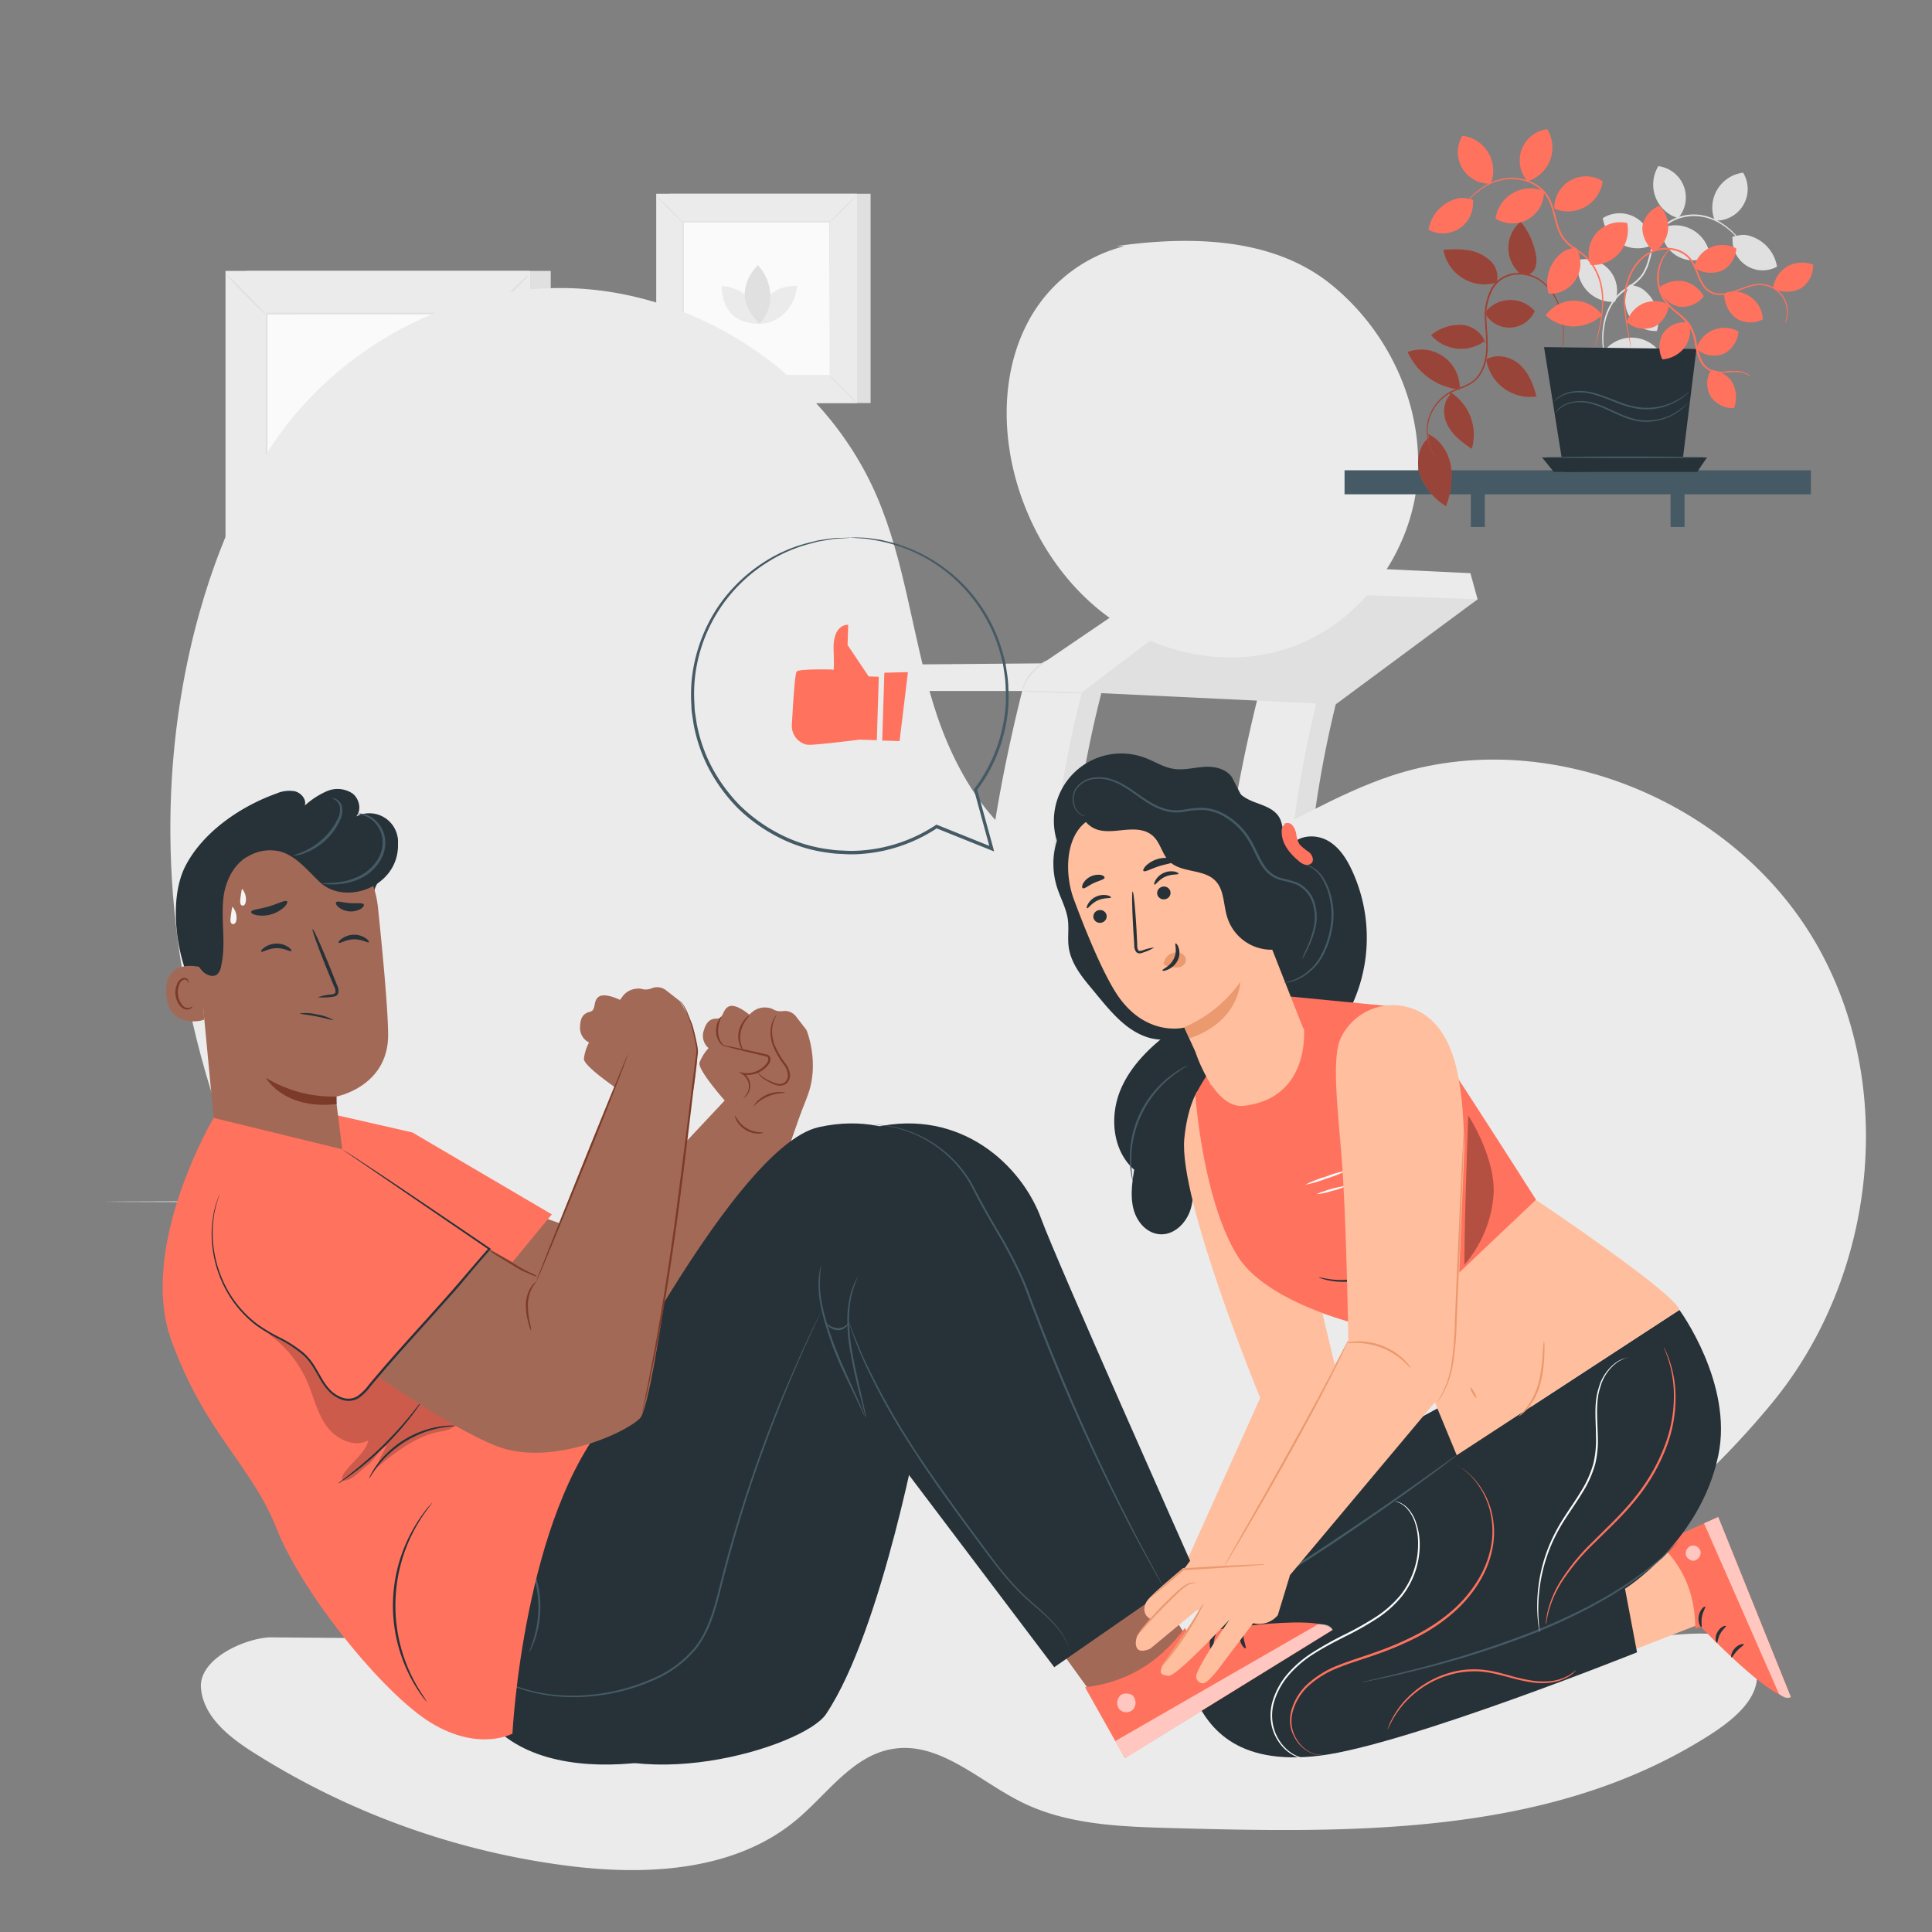 <svg xmlns="http://www.w3.org/2000/svg" viewBox="0 0 500 500"><rect x="0" y="0" width="500" height="500" fill="#808080" stroke="none"/><g id="background-complete"><path d="M473.22,311c0,.14-100,.26-223.21.26S26.78,311.11,26.78,311s99.92-.26,223.23-.26S473.22,310.83,473.22,311Z" style="fill:#e0e0e0"></path><path d="M453.65,429c-4-8.85-17.23-5.77-27-5.49-95.45,2.75-190.84-1.93-286.29.82l-70.76-.59c-7,.5-18.23,5.83-17.59,13.17s7.19,12.58,13.41,16.53a199,199,0,0,0,81.87,29.47c20.51,2.56,43.2,1.26,59-12.08,7.95-6.71,14.46-16.53,24.73-18.21,12.05-2,22.21,8.18,33.12,13.65,11.9,6,25.7,6.46,39,6.83,45.89,1.28,94.46,1.91,134.23-21C447.08,446.49,458.29,439.15,453.65,429Z" style="fill:#ebebeb"></path><path d="M463.48,278.27l.34-3.83a5.75,5.75,0,0,0-2.92-5.58,13,13,0,0,0-8.14-1.25A14.06,14.06,0,0,0,444,272.2a5.87,5.87,0,0,0-.56,7.05l2.43,3.8a16.84,16.84,0,1,0,17.6-4.78Zm-14.63,2.18-2.12-3.3a2,2,0,0,1,.2-2.36,10.11,10.11,0,0,1,6.36-3.31,9.14,9.14,0,0,1,5.74.8,1.9,1.9,0,0,1,.9,1.81l-.31,3.44a16.55,16.55,0,0,0-10.77,2.92Z" style="fill:#e0e0e0"></path><path d="M331.37,177.46s-8.93,33.51-9.86,58.35c-1.06,28.33,9.56,62,9.56,62H283.26v14.87h66.23s-13-55.25-11.23-82.65a280.81,280.81,0,0,1,8.21-50.85Z" style="fill:#e0e0e0"></path><path d="M326.29,177.46s-8.93,33.51-9.86,58.35c-1.06,28.33,9.56,62,9.56,62H293.06a14.88,14.88,0,0,0-14.88,14.87h66.23s-13-55.25-11.23-82.65a280.81,280.81,0,0,1,8.21-50.85Z" style="fill:#ebebeb"></path><path d="M234,175.38h0a3.43,3.43,0,0,0,3.43,3.44h35.26v-7.17l-35.29.3A3.43,3.43,0,0,0,234,175.38Z" style="fill:#ebebeb"></path><path d="M328.93,312.62H74.51a9.41,9.41,0,0,1-9.42-9.41h0a9.42,9.42,0,0,1,9.42-9.42H328.93a9.42,9.42,0,0,1,9.42,9.42h0A9.41,9.41,0,0,1,328.93,312.62Z" style="fill:#ebebeb"></path><path d="M290.07,312.62H74.51a9.41,9.41,0,0,1-9.42-9.41h0a9.42,9.42,0,0,1,9.42-9.42H290.07a9.42,9.42,0,0,1,9.42,9.42h0A9.41,9.41,0,0,1,290.07,312.62Z" style="fill:#e0e0e0"></path><path d="M270,177.46s-8.93,33.51-9.86,58.35c-1.06,28.33,9.56,62,9.56,62H221.87v14.87H288.1s-13-55.25-11.23-82.65a280.81,280.81,0,0,1,8.21-50.85Z" style="fill:#e0e0e0"></path><path d="M264.9,177.46S256,211,255,235.81c-1.06,28.33,9.56,62,9.56,62H231.67a14.88,14.88,0,0,0-14.88,14.87H283S270,257.4,271.79,230A280.81,280.81,0,0,1,280,179.15Z" style="fill:#ebebeb"></path><path d="M289.56,312.88c-.1,0-1.48-4.5-3.08-10.12s-2.81-10.19-2.7-10.22,1.48,4.5,3.08,10.11S289.67,312.85,289.56,312.88Z" style="fill:#e0e0e0"></path><path d="M338.35,302.1c0,.11-8.71.2-19.45.2s-19.45-.09-19.45-.2,8.7-.2,19.45-.2S338.35,302,338.35,302.1Z" style="fill:#e0e0e0"></path><path d="M335,312.62s.39-.24,1.05-.71a9.74,9.74,0,0,0,2.36-2.45,10,10,0,0,0,1.65-4.72,9.72,9.72,0,0,0-1.18-6,11.43,11.43,0,0,0-2-2.5,7.06,7.06,0,0,0-2.6-1.36,23.25,23.25,0,0,0-5-.87c-1.45-.12-2.64-.15-3.45-.18a8.05,8.05,0,0,1-1.27-.08,9.18,9.18,0,0,1,1.27-.07c.82,0,2,0,3.47,0a22.28,22.28,0,0,1,5.1.81,7.39,7.39,0,0,1,2.75,1.42,11.63,11.63,0,0,1,2.06,2.58,8.7,8.7,0,0,1,1.12,3.11,12.32,12.32,0,0,1,.08,3.08,9.83,9.83,0,0,1-1.78,4.84,9.24,9.24,0,0,1-2.5,2.43,9.11,9.11,0,0,1-.83.46A1.15,1.15,0,0,1,335,312.62Z" style="fill:#e0e0e0"></path><polygon points="267.95 172.95 265.51 179.75 280 179.15 341.4 180.87 382.4 155.1 380.54 148.34 309.14 144.95 267.95 172.95" style="fill:#ebebeb"></polygon><polygon points="345.66 182.3 280 179.15 315.06 152.64 382.4 155.1 345.66 182.3" style="fill:#e0e0e0"></polygon><path d="M271,170.87a7.64,7.64,0,0,1-1.15,1,24.25,24.25,0,0,0-2.7,2.48,11.49,11.49,0,0,0-2,3,11.54,11.54,0,0,1-.58,1.41,4.22,4.22,0,0,1,.33-1.51,9.76,9.76,0,0,1,1.92-3.21,16.14,16.14,0,0,1,2.82-2.44A5.16,5.16,0,0,1,271,170.87Z" style="fill:#e0e0e0"></path><path d="M315.06,152.64a30.87,30.87,0,0,1-3.09-3.78,30.11,30.11,0,0,1-2.77-4,30.87,30.87,0,0,1,3.09,3.78A31.3,31.3,0,0,1,315.06,152.64Z" style="fill:#e0e0e0"></path><path d="M282.05,179.45a18.62,18.62,0,0,1-2.56,0l-6.16-.14c-2.41-.07-4.59-.16-6.17-.26a16.27,16.27,0,0,1-2.54-.25,16.7,16.7,0,0,1,2.55,0l6.17.14c2.41.06,4.59.15,6.16.25A14.35,14.35,0,0,1,282.05,179.45Z" style="fill:#e0e0e0"></path><path d="M434.4,266.33l1.88-5.11a8.15,8.15,0,0,0-1.93-8.7,18.24,18.24,0,0,0-10.67-4.71A19.91,19.91,0,0,0,410,250.86a8.33,8.33,0,0,0-3.37,9.43l1.93,6.09a23.85,23.85,0,1,0,25.82-.05Zm-20.8-2.41-1.68-5.3a2.75,2.75,0,0,1,1.14-3.15,14.34,14.34,0,0,1,9.92-2.18,12.93,12.93,0,0,1,7.55,3.22,2.66,2.66,0,0,1,.56,2.81l-1.69,4.58a23.46,23.46,0,0,0-15.8,0Z" style="fill:#ebebeb"></path><rect x="63.7" y="70.11" width="78.83" height="82.18" style="fill:#e0e0e0"></rect><rect x="58.36" y="70.11" width="78.83" height="82.18" style="fill:#ebebeb"></rect><rect x="68.96" y="81.15" width="57.64" height="60.08" style="fill:#fafafa"></rect><path d="M69,141.64a12,12,0,0,1-1.44,1.63c-.93,1-2.22,2.28-3.67,3.71s-2.78,2.7-3.76,3.61A11.13,11.13,0,0,1,58.44,152a10.59,10.59,0,0,1,1.44-1.63c.92-1,2.22-2.28,3.68-3.71S66.34,144,67.32,143A10.17,10.17,0,0,1,69,141.64Z" style="fill:#e0e0e0"></path><path d="M126.6,141.49a11.34,11.34,0,0,1,1.63,1.44c1,.93,2.28,2.22,3.71,3.67s2.7,2.78,3.61,3.76A11.13,11.13,0,0,1,137,152a11.19,11.19,0,0,1-1.63-1.44c-1-.92-2.28-2.22-3.71-3.68s-2.71-2.78-3.62-3.76A10.17,10.17,0,0,1,126.6,141.49Z" style="fill:#e0e0e0"></path><path d="M126.44,81.32a11,11,0,0,1,1.44-1.64c.93-1,2.22-2.28,3.67-3.7s2.78-2.71,3.76-3.62A9.93,9.93,0,0,1,137,71a10.87,10.87,0,0,1-1.44,1.62c-.92,1-2.22,2.28-3.67,3.71s-2.79,2.72-3.77,3.62A11.44,11.44,0,0,1,126.44,81.32Z" style="fill:#e0e0e0"></path><path d="M68.8,81.46A11.19,11.19,0,0,1,67.17,80c-1-.92-2.28-2.22-3.71-3.67s-2.7-2.78-3.61-3.76a10.55,10.55,0,0,1-1.41-1.65,11.19,11.19,0,0,1,1.63,1.44c1,.92,2.28,2.22,3.71,3.68s2.71,2.78,3.62,3.76A10.17,10.17,0,0,1,68.8,81.46Z" style="fill:#e0e0e0"></path><path d="M126.44,141.24s0-.1,0-.29,0-.48,0-.84c0-.75,0-1.83,0-3.24,0-2.84,0-7-.05-12.24,0-10.52-.06-25.52-.1-43.48l.19.19L69,81.37h0l.22-.22c0,22.06,0,42.69,0,60.09l-.19-.19,41.63.1,11.69,0,3.09,0h0l-3.06,0-11.64.05L69,141.42h-.19v-.18c0-17.4,0-38,0-60.09v-.21H69l57.47,0h.19v.18c0,18-.07,33.05-.1,43.6,0,5.24,0,9.37,0,12.2,0,1.39,0,2.46,0,3.2,0,.35,0,.62,0,.82S126.44,141.24,126.44,141.24Z" style="fill:#e0e0e0"></path><path d="M84.17,106.26s-1.23,14.87,14.88,14.87C99.05,113.19,92.5,106.93,84.17,106.26Z" style="fill:#ebebeb"></path><path d="M113.65,106.27S98.77,105,98.77,121.14C106.71,121.14,113,114.59,113.65,106.27Z" style="fill:#ebebeb"></path><path d="M98.33,98.12s-12.15,10.91.67,23C105,114.82,104.45,104.91,98.33,98.12Z" style="fill:#e0e0e0"></path><rect x="173.35" y="50.15" width="51.96" height="54.16" style="fill:#e0e0e0"></rect><rect x="169.83" y="50.15" width="51.96" height="54.16" style="fill:#ebebeb"></rect><rect x="176.81" y="57.43" width="37.99" height="39.6" style="fill:#fafafa"></rect><path d="M176.81,97.29a7,7,0,0,1-.95,1.08c-.61.64-1.46,1.5-2.42,2.44s-1.83,1.79-2.48,2.38a6.75,6.75,0,0,1-1.08.93,6.81,6.81,0,0,1,.94-1.07c.61-.64,1.47-1.5,2.43-2.45s1.84-1.78,2.48-2.38A7.32,7.32,0,0,1,176.81,97.29Z" style="fill:#e0e0e0"></path><path d="M214.8,97.2a7,7,0,0,1,1.08,1c.63.61,1.5,1.46,2.44,2.42s1.78,1.83,2.38,2.47a7.84,7.84,0,0,1,.93,1.09,7,7,0,0,1-1.08-.95c-.63-.61-1.5-1.46-2.44-2.42s-1.79-1.84-2.39-2.48A7.38,7.38,0,0,1,214.8,97.2Z" style="fill:#e0e0e0"></path><path d="M214.69,57.54a7.81,7.81,0,0,1,.95-1.08c.61-.64,1.47-1.5,2.42-2.44s1.84-1.78,2.48-2.38a7,7,0,0,1,1.09-.93,8.17,8.17,0,0,1-.95,1.07c-.61.64-1.46,1.5-2.42,2.45s-1.84,1.78-2.48,2.38A7,7,0,0,1,214.69,57.54Z" style="fill:#e0e0e0"></path><path d="M176.71,57.63a7,7,0,0,1-1.08-1c-.64-.6-1.5-1.46-2.44-2.42s-1.78-1.83-2.38-2.47a7,7,0,0,1-.93-1.09,7.32,7.32,0,0,1,1.07.95c.64.61,1.5,1.46,2.45,2.42s1.78,1.84,2.38,2.48A8,8,0,0,1,176.71,57.63Z" style="fill:#e0e0e0"></path><path d="M214.69,97v-.19c0-.13,0-.31,0-.55,0-.49,0-1.21,0-2.14,0-1.87,0-4.6,0-8.07,0-6.93,0-16.81-.06-28.65l.12.13H176.81l.14-.14c0,14.54,0,28.13,0,39.6l-.12-.12,27.44.06,7.7,0,2,0h0l-2,0-7.67,0-27.52.06h-.12V97c0-11.47,0-25.06,0-39.6v-.14h.14l37.88,0h.13v.12c0,11.87,0,21.78-.06,28.73,0,3.46,0,6.18,0,8,0,.92,0,1.63,0,2.12,0,.23,0,.4,0,.53A1.23,1.23,0,0,1,214.69,97Z" style="fill:#e0e0e0"></path><path d="M186.84,74s-.82,9.81,9.8,9.81C196.64,78.55,192.32,74.42,186.84,74Z" style="fill:#ebebeb"></path><path d="M206.27,74s-9.81-.81-9.81,9.81C201.69,83.79,205.82,79.47,206.27,74Z" style="fill:#ebebeb"></path><path d="M196.17,68.62s-8,7.19.44,15.16C200.54,79.62,200.2,73.09,196.17,68.62Z" style="fill:#e0e0e0"></path></g><g id="background-simple"><path d="M248.21,439.86c78,13.73,157.7-14.29,208.74-74.78l1.71-2.06c27-32.8,32.54-82.54,11.11-119.24s-69.41-56.37-109.74-43c-14.27,4.75-27.08,13-40.88,19s-29.63,9.65-43.81,4.62c-17.58-6.23-28.27-24.23-33.76-42.07s-7.3-36.81-14.68-53.95c-13.78-32-47.76-54.14-82.58-53.84s-68.42,23-81.65,55.23c0,0-42.14,74.42.49,176C98.11,389.11,175.82,427.11,248.21,439.86Z" style="fill:#ebebeb"></path><path d="M344.4,73.55C329.31,61.39,308,61,288.82,63.71l2.18,0a39,39,0,0,0-23.88,17.71c-7.62,12.74-8.14,28.83-4.09,43.1,4.19,14.72,13.22,28.23,26,36.67s29.3,11.4,43.87,6.73c18.45-5.91,32-23.94,33.87-43.23S359.5,85.7,344.4,73.55Z" style="fill:#ebebeb"></path></g><g id="Characters"><path d="M334.24,218.64c2.19-2.61,6.4-2.75,9.38-1.08s4.91,4.73,6.33,7.83a41.45,41.45,0,0,1-22,55.66c-6.74,2.75-15.05,4.43-18.21,11-1.55,3.21-1.44,6.94-1.19,10.49s.62,7.22-.49,10.61-4.15,6.43-7.71,6.28-6.15-3.22-7-6.53-.36-6.8.18-10.18c-5.69-5-6.43-13.95-3.45-20.88s8.91-12.14,15.09-16.47,12.84-8.05,18.31-13.25,9.74-12.28,9.42-19.82" style="fill:#263238"></path><path d="M293.15,305.57a6.1,6.1,0,0,1-.34-1.36,23.11,23.11,0,0,1-.4-3.8,26.66,26.66,0,0,1,10.52-22,23.53,23.53,0,0,1,3.21-2.08,6.14,6.14,0,0,1,1.27-.58c.06.09-1.76.94-4.26,2.95a27.67,27.67,0,0,0-10.38,21.73C292.78,303.6,293.26,305.56,293.15,305.57Z" style="fill:#455a64"></path><path d="M309.87,282.42s-2.53,3.72-3.37,12.22c-1.56,15.73,19.64,67.14,19.64,67.14L300,419.83l17.32-5.56,29.85-53.84-14.92-62.09Z" style="fill:#ffbe9d"></path><polygon points="419.49 428.27 444.82 418.4 436.29 397.63 385.08 414.14 419.49 428.27" style="fill:#ffbe9d"></polygon><path d="M438.74,421.51l1.39-.55s18.8,19.77,23.36,18.25l-18.81-46.63-15.26,6.9C435.43,405.11,438.72,412.22,438.74,421.51Z" style="fill:#FF725E"></path><g style="opacity:0.6"><path d="M436.29,402.2a2,2,0,0,1,1.64-2.2,2,2,0,0,1,2.19,1.61,2.17,2.17,0,0,1-1.75,2.31c-1,.05-2.2-.92-2.09-1.92" style="fill:#fff"></path></g><g style="opacity:0.6"><path d="M444.68,392.58,441,394.24l19.37,44.08s1.74,1.71,3.11.89Z" style="fill:#fff"></path></g><path d="M440.32,421.07c.23-.1-.13-1.28.15-2.7s1-2.39.82-2.57-1.35.7-1.66,2.42S440.13,421.2,440.32,421.07Z" style="fill:#263238"></path><path d="M444.32,425.14c.24,0,.23-1.18.88-2.34s1.58-1.79,1.48-2-1.45.16-2.23,1.62S444.1,425.23,444.32,425.14Z" style="fill:#263238"></path><path d="M451.29,425.56c0-.23-1.3-.08-2.31,1s-1.08,2.36-.85,2.38.63-.91,1.47-1.79S451.36,425.8,451.29,425.56Z" style="fill:#263238"></path><path d="M385.8,357.41s-51.62,24.43-61.87,43.94S308,432.84,309.49,436s66.38-11.74,66.38-11.74l27.37-55.95Z" style="fill:#263238"></path><path d="M380.37,374.4s-58.61,38-60.87,40.7-14.45,14.45-10.84,23,10.84,19,33,16.25,82-26.73,82-26.73l-3.11-16.46S440,399,444.69,376.69c3.94-18.64-10.06-37.68-10.06-37.68Z" style="fill:#263238"></path><path d="M434.1,399.22s0,.06-.15.18l-.47.5-1.84,1.89-1.35,1.36-1.73,1.47a50.76,50.76,0,0,1-4.33,3.46l-2.6,1.9c-.93.62-1.93,1.24-2.94,1.89-2,1.35-4.29,2.55-6.65,3.89A154,154,0,0,1,396,423.11a241.87,241.87,0,0,1-30.61,9.48c-4,1-7.23,1.67-9.48,2.13l-2.59.52-.67.12-.24,0,.22-.08.67-.17,2.57-.6c2.23-.53,5.46-1.28,9.43-2.3a260.83,260.83,0,0,0,30.51-9.61,159.82,159.82,0,0,0,16-7.28c2.36-1.32,4.64-2.51,6.65-3.84,1-.64,2-1.24,2.94-1.85l2.62-1.87a53.31,53.31,0,0,0,4.35-3.38l1.75-1.44,1.38-1.32,1.91-1.81.51-.47C434,399.26,434.1,399.21,434.1,399.22Z" style="fill:#455a64"></path><path d="M377,376.61a3.51,3.51,0,0,1-.55.48l-1.66,1.28c-1.44,1.11-3.55,2.69-6.17,4.61-5.24,3.85-12.57,9-20.82,14.57s-15.85,10.3-21.41,13.68c-2.78,1.68-5,3-6.62,3.94l-1.82,1a4.76,4.76,0,0,1-.65.33,3.56,3.56,0,0,1,.6-.42l1.77-1.13,6.52-4.08c5.51-3.45,13.08-8.28,21.32-13.8s15.6-10.66,20.9-14.43l6.26-4.47,1.71-1.21A4.63,4.63,0,0,1,377,376.61Z" style="fill:#455a64"></path><path d="M421.53,351.27a9.54,9.54,0,0,0-2.81,1.17,11.85,11.85,0,0,0-4.6,6.69c-1.14,3.37-.76,7.63-.61,12.31a26.47,26.47,0,0,1-.65,7.37,27.66,27.66,0,0,1-3.2,7.27c-1.4,2.33-2.93,4.49-4.31,6.62a45.33,45.33,0,0,0-3.55,6.39A42.06,42.06,0,0,0,398.46,411a42.88,42.88,0,0,0-.26,8.34c.07,1,.14,1.76.2,2.27a4,4,0,0,1,.06.8,4.78,4.78,0,0,1-.16-.78c-.1-.52-.2-1.28-.3-2.27a39.87,39.87,0,0,1,.1-8.41,41,41,0,0,1,3.26-12,45.7,45.7,0,0,1,3.56-6.48c1.38-2.15,2.91-4.3,4.29-6.61a27.11,27.11,0,0,0,3.16-7.13,26.42,26.42,0,0,0,.66-7.23c0-2.33-.18-4.56-.13-6.66a26.61,26.61,0,0,1,.23-3,17.43,17.43,0,0,1,.64-2.74,12,12,0,0,1,4.84-6.76,7.28,7.28,0,0,1,2.13-.87A3.86,3.86,0,0,1,421.53,351.27Z" style="fill:#fafafa"></path><path d="M430.57,348.67a4,4,0,0,1,.4.75,20.53,20.53,0,0,1,.94,2.23,29.14,29.14,0,0,1,1.69,8.73,35.43,35.43,0,0,1-1.92,13,48.36,48.36,0,0,1-7.83,14.12c-3.54,4.55-7.63,8.22-11.12,11.73a57.06,57.06,0,0,0-8.43,10,27.93,27.93,0,0,0-3.57,8.05,22.75,22.75,0,0,0-.48,2.35,5.22,5.22,0,0,1-.14.83,4.09,4.09,0,0,1,0-.84,20.61,20.61,0,0,1,.38-2.39,27.15,27.15,0,0,1,3.46-8.19,55.48,55.48,0,0,1,8.4-10.18c3.49-3.53,7.54-7.2,11.05-11.71a48.74,48.74,0,0,0,7.79-14,35.81,35.81,0,0,0,2-12.87,30.59,30.59,0,0,0-1.51-8.68c-.33-1-.62-1.75-.85-2.26A6.48,6.48,0,0,1,430.57,348.67Z" style="fill:#FF725E"></path><path d="M338.6,455.21a.68.68,0,0,1-.23,0l-.7,0a8.3,8.3,0,0,1-2.58-.77,10.4,10.4,0,0,1-3.37-2.61,12.29,12.29,0,0,1-2.57-5,12.87,12.87,0,0,1,.27-6.82,19.38,19.38,0,0,1,3.83-6.85,29.24,29.24,0,0,1,6.61-5.61A91.24,91.24,0,0,1,348,423a80.24,80.24,0,0,0,8.05-4.53,28.44,28.44,0,0,0,6.38-5.65A21.27,21.27,0,0,0,367,399.41a17.84,17.84,0,0,0-.85-5.47,10.07,10.07,0,0,0-2.09-3.59,6.19,6.19,0,0,0-2.15-1.51c-.56-.23-.88-.28-.87-.31a3.45,3.45,0,0,1,.91.21,6.06,6.06,0,0,1,2.26,1.47,9.92,9.92,0,0,1,2.21,3.64,17.35,17.35,0,0,1,1,5.56,21.45,21.45,0,0,1-4.62,13.72,28.21,28.21,0,0,1-6.47,5.77,77.57,77.57,0,0,1-8.09,4.57c-2.83,1.45-5.59,2.85-8.09,4.46a28.84,28.84,0,0,0-6.52,5.49,18.85,18.85,0,0,0-3.78,6.67,12.41,12.41,0,0,0-.33,6.6,12,12,0,0,0,2.43,4.92,10.46,10.46,0,0,0,3.24,2.62A10.08,10.08,0,0,0,338.6,455.21Z" style="fill:#fafafa"></path><path d="M377,379.23a1,1,0,0,1,.26.12l.74.42a16.46,16.46,0,0,1,2.58,2,19.9,19.9,0,0,1,5.63,10.39,21.6,21.6,0,0,1,.11,8.24,26.35,26.35,0,0,1-3.37,8.85,34,34,0,0,1-6.69,8,46.25,46.25,0,0,1-9.28,6.32A81,81,0,0,1,356.68,428c-3.41,1.24-6.77,2.2-9.85,3.42a25.19,25.19,0,0,0-8,4.72,14.43,14.43,0,0,0-4.26,6.77,9.84,9.84,0,0,0-.29,3.5,8.85,8.85,0,0,0,.9,3,10.42,10.42,0,0,0,1.54,2.26,9.22,9.22,0,0,0,1.78,1.46,6.56,6.56,0,0,0,3,1c.73.06,1.12,0,1.12,0a4.64,4.64,0,0,1-1.13.06,6.46,6.46,0,0,1-3.09-1,9.13,9.13,0,0,1-1.86-1.46,10.11,10.11,0,0,1-1.62-2.3,9,9,0,0,1-1-3.09,10,10,0,0,1,.27-3.62,14.56,14.56,0,0,1,4.32-7,25.4,25.4,0,0,1,8.12-4.86c3.11-1.24,6.47-2.21,9.85-3.45a81,81,0,0,0,10.24-4.43,46,46,0,0,0,9.19-6.24,33.94,33.94,0,0,0,6.62-7.9,26.22,26.22,0,0,0,3.36-8.68,21.54,21.54,0,0,0-.05-8.1,20.07,20.07,0,0,0-5.41-10.32,19.28,19.28,0,0,0-2.5-2l-.71-.45A.93.93,0,0,1,377,379.23Z" style="fill:#FF725E"></path><path d="M407.93,432.18s-.11.16-.37.44a8,8,0,0,1-1.27,1.06,12,12,0,0,1-5.75,1.85,18.88,18.88,0,0,1-4.2-.15,43.28,43.28,0,0,1-4.7-1c-3.26-.84-6.83-2-10.69-1.83a21.73,21.73,0,0,0-5.53.83,24.2,24.2,0,0,0-4.87,1.91,25.64,25.64,0,0,0-7,5.38,24.33,24.33,0,0,0-3.43,4.9c-.63,1.27-.95,2-1,2a2.52,2.52,0,0,1,.18-.55c.14-.34.31-.88.62-1.52a23.27,23.27,0,0,1,3.34-5.05,25,25,0,0,1,7.05-5.56,24.24,24.24,0,0,1,4.95-2,21.81,21.81,0,0,1,5.66-.86c4-.14,7.59,1,10.82,1.89a46.41,46.41,0,0,0,4.64,1,18.91,18.91,0,0,0,4.11.21,12.29,12.29,0,0,0,5.67-1.65A19.09,19.09,0,0,0,407.93,432.18Z" style="fill:#FF725E"></path><path d="M356.59,260.11c0,.06-.6.17-1.63.59a13.71,13.71,0,0,0-3.93,2.47,19.81,19.81,0,0,0-4.27,5.41,19.46,19.46,0,0,0-2.4,8.06A42.83,42.83,0,0,0,345.94,292a28.19,28.19,0,0,0,1.7,4.37,17,17,0,0,1,.77,1.56s-.11-.12-.28-.36-.41-.6-.67-1.1a24.4,24.4,0,0,1-1.87-4.36,40.79,40.79,0,0,1-1.75-15.48,19.63,19.63,0,0,1,2.5-8.24,19.33,19.33,0,0,1,4.45-5.46,12.76,12.76,0,0,1,4.1-2.38,7.59,7.59,0,0,1,1.25-.34A1.27,1.27,0,0,1,356.59,260.11Z" style="fill:#263238"></path><path d="M434.63,339c-1.17-4.41-37.14-28.48-37.14-28.48s-30.8-44.8-35.13-49.93l-28-1.87c3.41-.54-22.68,21.09-22.68,21.09s-.45,31.61,8.58,46.06S364,345.17,364,345.17l13,31.44Z" style="fill:#ffbe9d"></path><path d="M333.75,258.12l-.15.25C333.55,258.34,333.86,258.1,333.75,258.12Z" style="fill:#FF725E"></path><path d="M365,260.92l-30.88-3a177.81,177.81,0,0,0-18,15.59,43.37,43.37,0,0,0-6.76,9.92s1.91,27.19,10.94,41.64,40.8,19.94,40.8,19.94l36.42-34.52S369.28,266.05,365,260.92Z" style="fill:#FF725E"></path><path d="M399.59,346.88a16.67,16.67,0,0,1,.09,3.14,34.29,34.29,0,0,1-.9,7.57,17.06,17.06,0,0,1-3.35,6.84,11.14,11.14,0,0,1-1.66,1.63,2.63,2.63,0,0,1-.71.46c-.06-.08.92-.79,2.09-2.32a18.82,18.82,0,0,0,3.13-6.74,42.65,42.65,0,0,0,1-7.45A22.67,22.67,0,0,1,399.59,346.88Z" style="fill:#eb996e"></path><path d="M382.07,361.78c-.13.07-.58-.48-1-1.22s-.68-1.4-.55-1.47.57.47,1,1.21S382.19,361.71,382.07,361.78Z" style="fill:#eb996e"></path><path d="M348.5,302.94a31.22,31.22,0,0,1-5.29,2.09,31.79,31.79,0,0,1-5.46,1.6,30.79,30.79,0,0,1,5.29-2.09A31.79,31.79,0,0,1,348.5,302.94Z" style="fill:#fafafa"></path><path d="M348.51,306.87a15.87,15.87,0,0,1-3.83,1.34,15.64,15.64,0,0,1-4,.83,32,32,0,0,1,7.79-2.17Z" style="fill:#fafafa"></path><path d="M360.17,326.93s-.18.22-.56.56a13.74,13.74,0,0,1-1.74,1.29,19.28,19.28,0,0,1-13.74,2.64,13.29,13.29,0,0,1-2.09-.54,2.77,2.77,0,0,1-.73-.32c0-.09,1.1.25,2.88.5a21.26,21.26,0,0,0,13.49-2.6C359.24,327.57,360.11,326.85,360.17,326.93Z" style="fill:#263238"></path><g style="opacity:0.3"><path d="M379,327.3a31.23,31.23,0,0,0,7.52-18c.5-6.62-3-15-6.53-20.61,0,0-1,26.22-1,38.65"></path></g><path d="M319.18,201.86c-1.09-2.62-4.38-3.54-7.21-3.41s-5.66,1-8.46.49c-2.47-.42-4.64-1.85-7-2.75a17.44,17.44,0,0,0-23.5,19.3c.73,4.1,3.31,8.17,7.31,9.32,4.64,1.33,9.35-1.54,13.27-4.36s8.42-5.88,13.16-5c2.85.55,5.21,2.48,7.57,4.18s5.09,3.31,8,3.05,5.64-3.28,4.54-6" style="fill:#263238"></path><path d="M319.64,203.36c.68,2.29,3.12,3.53,5.37,4.36s4.74,1.66,6,3.71c1.45,2.39.72,5.71,2.38,8,1.05,1.43,2.83,2.1,4.22,3.2A9.91,9.91,0,0,1,341,229c.33,2.47,1.49,7.8.74,10.18A38.46,38.46,0,0,1,329.32,257c-5.5,4.16-11.87,7-18.32,9.45-5.29,2-11.09,4.87-18.55-.28-3.86-2.67-7.14-7-10.17-10.63-2.6-3.09-5.18-6.5-5.71-10.5-.31-2.34.11-4.72-.21-7.06-.4-2.91-1.91-5.54-2.8-8.34a20.11,20.11,0,0,1,19.61-26.19" style="fill:#263238"></path><path d="M277.91,232.74c-2.82-7.6-2-18.84,5.74-21.34L309.22,207a4.74,4.74,0,0,1,5.83,2.66l22.24,56.52.17,0s1.77,18-15.54,20c-3.43.4-6.28-2.27-8.39-5.39l-.15.09-.54-1.15a39.74,39.74,0,0,1-3.49-7.56h0c-2.05-4.45-2.87-6.29-2.85-6.25s-10.14,2.64-17.58-8.8C285.22,251.35,281.05,241.18,277.91,232.74Z" style="fill:#ffbe9d"></path><path d="M283.07,237.79a1.73,1.73,0,0,0,2.23.92,1.66,1.66,0,0,0,1-2.15,1.73,1.73,0,0,0-2.23-.92A1.65,1.65,0,0,0,283.07,237.79Z" style="fill:#263238"></path><path d="M281.34,235.06c.28.12,1.09-1.29,2.79-2.05s3.32-.46,3.41-.75c0-.13-.31-.41-1-.56a4.68,4.68,0,0,0-2.85.34,4.62,4.62,0,0,0-2.11,1.89C281.21,234.56,281.2,235,281.34,235.06Z" style="fill:#263238"></path><path d="M299.58,231.71a1.74,1.74,0,0,0,2.24.92,1.65,1.65,0,0,0,1-2.15,1.73,1.73,0,0,0-2.23-.92A1.66,1.66,0,0,0,299.58,231.71Z" style="fill:#263238"></path><path d="M298.79,228.94c.29.12,1.09-1.3,2.79-2.05s3.33-.46,3.42-.75c.05-.13-.31-.41-1-.57a4.76,4.76,0,0,0-2.85.35,4.57,4.57,0,0,0-2.11,1.89C298.67,228.44,298.66,228.89,298.79,228.94Z" style="fill:#263238"></path><path d="M298.71,245.21a12.33,12.33,0,0,0-3,.74c-.45.14-.9.24-1.11,0a2.42,2.42,0,0,1-.28-1.42c-.06-1.23-.13-2.52-.19-3.87-.32-5.5-.75-9.94-1-9.93s-.15,4.48.17,10c.09,1.35.17,2.64.25,3.87a2.75,2.75,0,0,0,.53,1.81,1.2,1.2,0,0,0,1,.31,3.33,3.33,0,0,0,.78-.22A11.9,11.9,0,0,0,298.71,245.21Z" style="fill:#263238"></path><path d="M306.5,265.84A34.25,34.25,0,0,0,321,254.1s-.23,10.24-13.07,14.58Z" style="fill:#eb996e"></path><path d="M301.25,249a3.38,3.38,0,0,1,2.24-2.36,3.05,3.05,0,0,1,2.39.17,1.94,1.94,0,0,1,1,2,2.24,2.24,0,0,1-2,1.55,7.14,7.14,0,0,1-2.74-.32,2.13,2.13,0,0,1-.71-.29.6.6,0,0,1-.28-.63" style="fill:#eb996e"></path><path d="M304.24,244.16c-.29.11.53,2-.47,4s-3,2.68-2.94,2.94.59.17,1.43-.18a5,5,0,0,0,2.51-2.36,4.37,4.37,0,0,0,.27-3.27C304.77,244.46,304.36,244.09,304.24,244.16Z" style="fill:#263238"></path><path d="M295.92,225.4c.38.39,2-.59,4.08-1.24s3.95-.82,4-1.35c0-.25-.44-.56-1.29-.72a7.43,7.43,0,0,0-6.18,2C296,224.69,295.75,225.21,295.92,225.4Z" style="fill:#263238"></path><path d="M280.2,229.86c.47.25,1.46-.67,2.86-1.32s2.71-.89,2.81-1.42c0-.25-.33-.55-1-.69a4.56,4.56,0,0,0-4.57,2.21C280,229.26,280,229.73,280.2,229.86Z" style="fill:#263238"></path><path d="M336,243.58a12,12,0,0,1-18.41-6.25c-1-3.19-.72-7-3.05-9.39-3.08-3.16-8.9-1.94-12-5.09-1.8-1.82-2.21-4.71-4.1-6.45s-4.43-1.84-6.83-1.66-4.86.66-7.2.09-4.57-2.64-4.3-5a127.55,127.55,0,0,1,29.81-5.52c2.34-.15,4.86-.2,6.84,1.05s3.14,3.8,4.05,6.11q6.64,16.91,13.31,33.83" style="fill:#263238"></path><path d="M337.07,248.16a1,1,0,0,0,.15-.22q.13-.27.36-.66c.3-.59.76-1.45,1.28-2.6a24,24,0,0,0,1.52-4.34,12.4,12.4,0,0,0,0-6.1,8.42,8.42,0,0,0-4.48-5.76,29.11,29.11,0,0,0-4-1.16,7.28,7.28,0,0,1-3.61-2c-2-2.1-2.93-5.19-4.61-8a18.21,18.21,0,0,0-7.29-6.91,12.5,12.5,0,0,0-5-1.35,25,25,0,0,0-5,.48,11,11,0,0,1-4.61-.17,16.13,16.13,0,0,1-4.09-1.79c-2.53-1.5-4.72-3.33-7.07-4.62a15.49,15.49,0,0,0-3.58-1.48,9.94,9.94,0,0,0-3.57-.28,6.71,6.71,0,0,0-5.22,3,5.5,5.5,0,0,0-.29,4.55,4.06,4.06,0,0,0,1.87,2.21,2.46,2.46,0,0,0,.72.25.72.72,0,0,0,.26,0l-.24-.1a2.43,2.43,0,0,1-.68-.3,4,4,0,0,1-1.72-2.18,5.31,5.31,0,0,1,.36-4.3,6.37,6.37,0,0,1,5-2.74,9.6,9.6,0,0,1,3.42.3,15.1,15.1,0,0,1,3.45,1.47c2.29,1.28,4.45,3.11,7,4.66a16.49,16.49,0,0,0,4.23,1.87,11.54,11.54,0,0,0,4.83.2,24.09,24.09,0,0,1,4.85-.47,12.16,12.16,0,0,1,4.75,1.29,17.68,17.68,0,0,1,7.05,6.68c1.65,2.71,2.56,5.85,4.72,8.08a7.92,7.92,0,0,0,3.86,2.17,28,28,0,0,1,3.9,1.1,8.06,8.06,0,0,1,4.28,5.42,12.24,12.24,0,0,1,.05,5.92,25.19,25.19,0,0,1-1.41,4.32c-.49,1.15-.91,2-1.18,2.64A7.84,7.84,0,0,0,337.07,248.16Z" style="fill:#455a64"></path><path d="M332.13,213.29a1.78,1.78,0,0,1,2.37.33,4.85,4.85,0,0,1,1,2.43,6.18,6.18,0,0,0,.84,2.5,14.37,14.37,0,0,0,2.46,2c.8.7,1.35,2,.67,2.78a1.76,1.76,0,0,1-1.77.45,4.51,4.51,0,0,1-1.64-1c-2.31-1.9-4.38-4.5-4.35-7.49a2.33,2.33,0,0,1,1.15-2.24" style="fill:#FF725E"></path><path d="M337.68,223.75s.14,0,.4.07a7.18,7.18,0,0,1,1.1.39,8,8,0,0,1,3.21,2.8,16.4,16.4,0,0,1,2.33,5.88,18.66,18.66,0,0,1,0,7.74,23,23,0,0,1-2.66,7.28,14.35,14.35,0,0,1-4.38,4.56,12,12,0,0,1-3.91,1.71,8.53,8.53,0,0,1-1.14.19,1.28,1.28,0,0,1-.41,0,14,14,0,0,0,9.43-6.72,23.49,23.49,0,0,0,2.56-7.13,18.77,18.77,0,0,0,0-7.54,16.52,16.52,0,0,0-2.17-5.77,8.21,8.21,0,0,0-3-2.83C338.21,223.93,337.66,223.8,337.68,223.75Z" style="fill:#455a64"></path><path d="M161.71,382.59s41.46-85.65,64.88-90.88c22-4.93,37.83,9.8,42.9,23.77,3.79,10.45,38.51,88.45,38.51,88.45l-20.45,27.54-49.13-65s-10,55.35-24.66,77.16c-5.74,8.55-51.19,22.37-70.6,3.86S161.71,382.59,161.71,382.59Z" style="fill:#263238"></path><path d="M189.63,287.17s-9.38-10.24-8.58-12.21a11.81,11.81,0,0,1,2.33-3.71,4.2,4.2,0,0,1-1.38-4.06c.63-2.42,1.54-3.62,3.6-3.58,1.74,0,1.35-2.59,3.21-3.21s5.08,2.18,5.08,2.18l.83-.69a4.93,4.93,0,0,1,3.81-1.12,4.2,4.2,0,0,1,1.79.57,3.93,3.93,0,0,0,2.21.34,3.69,3.69,0,0,1,3.51,1.41l2.68,3.48s3.52,8.41.28,17c-3,8-3.37,7.75-3.37,7.75Z" style="fill:#a36957"></path><path d="M107,341.33s23.32,17.21,37,22.54,33-3.16,37-7.22,26.41-69.07,26.41-69.07l-19.84-2.79-33,35.2-30.4-10.67Z" style="fill:#a36957"></path><path d="M192.34,284.21a5.34,5.34,0,0,0,1.18-1.62,3.61,3.61,0,0,0,.22-2.21,3.73,3.73,0,0,0-1.58-2.33l-1-.63,1.13.22a6.38,6.38,0,0,0,6.12-2.45,1.92,1.92,0,0,0,.41-1.21c0-.39-.36-.56-.83-.65l-2.68-.64-4.53-1.1-3-.78a5.24,5.24,0,0,1-1.1-.36,4.37,4.37,0,0,1,1.14.16l3.09.62,4.56,1,2.69.6a1.94,1.94,0,0,1,.76.29,1.17,1.17,0,0,1,.47.8,2.42,2.42,0,0,1-.51,1.58,6.73,6.73,0,0,1-6.63,2.58l.17-.41a4.1,4.1,0,0,1,1.7,2.64,3.84,3.84,0,0,1-.35,2.39,3.64,3.64,0,0,1-.95,1.22C192.53,284.15,192.36,284.23,192.34,284.21Z" style="fill:#7c3b29"></path><path d="M187.32,270.6s-.52-.1-1-.72a4.94,4.94,0,0,1-1-2.85,6.16,6.16,0,0,1,.62-2.93c.35-.69.69-1,.74-1s-.15.45-.4,1.14a7.65,7.65,0,0,0-.44,2.77,5.64,5.64,0,0,0,.76,2.66C187,270.27,187.36,270.52,187.32,270.6Z" style="fill:#7c3b29"></path><path d="M192.29,271.74a2.85,2.85,0,0,1-.81-1.25,6.19,6.19,0,0,1-.28-3.6,7.26,7.26,0,0,1,1.64-3.21,3.17,3.17,0,0,1,1.15-.95c.06.07-.34.46-.86,1.18a8.24,8.24,0,0,0-1.42,3.09,6.74,6.74,0,0,0,.12,3.37C192.08,271.21,192.37,271.7,192.29,271.74Z" style="fill:#7c3b29"></path><path d="M196,277.33a7.55,7.55,0,0,0,3.18,2.37,8,8,0,0,0,1.87.73,2.47,2.47,0,0,0,2.06-.32,2.36,2.36,0,0,0,.77-2.12,5.15,5.15,0,0,0-1-2.43,21.36,21.36,0,0,1-2.75-4.71,9.69,9.69,0,0,1-.69-4.42,7,7,0,0,1,.88-2.88,2.65,2.65,0,0,1,.68-.87,8.34,8.34,0,0,0-1.19,3.78,9.71,9.71,0,0,0,.77,4.22,21.89,21.89,0,0,0,2.73,4.59,5.61,5.61,0,0,1,1.12,2.67,2.85,2.85,0,0,1-1,2.56,2.94,2.94,0,0,1-2.45.35,8,8,0,0,1-1.93-.82,12.53,12.53,0,0,1-1.49-.86,4.62,4.62,0,0,1-.95-.9A2.83,2.83,0,0,1,196,277.33Z" style="fill:#7c3b29"></path><path d="M203.34,282.86a11.25,11.25,0,0,0-8.36,3.52s.19-.53.79-1.18a8.4,8.4,0,0,1,2.82-1.94,8.31,8.31,0,0,1,3.36-.65A2.71,2.71,0,0,1,203.34,282.86Z" style="fill:#7c3b29"></path><path d="M197.56,293.14c0,.06-.49.24-1.36.24a6.6,6.6,0,0,1-5.56-3.34,2.54,2.54,0,0,1-.43-1.32c.08,0,.28.45.75,1.12a7.61,7.61,0,0,0,2.29,2.15,7.5,7.5,0,0,0,3,1A8.47,8.47,0,0,1,197.56,293.14Z" style="fill:#7c3b29"></path><polygon points="85.38 288.21 106.73 293.08 142.81 314.28 131.97 327.41 84.11 302.54 85.38 288.21" style="fill:#FF725E"></polygon><path d="M50.46,256.63c-4.81-8.34-7-23.65-2.5-32.45s14.25-15.49,23.57-18.81a8.21,8.21,0,0,1,4.84-.57c1.6.44,3,2.09,2.51,3.68a20.86,20.86,0,0,1,5.73-3.73,7,7,0,0,1,6.56.56c1.84,1.37,2.49,4.33,1,6a7.42,7.42,0,0,1,10.57,8.57,23.57,23.57,0,0,1-4.42,7.85c-1.77,2.11-1.85,4.06-1.16,6.73" style="fill:#263238"></path><path d="M88.94,300.36c-.49-4.1-2.06-16.36-2.07-16.53,0,0,13.73-2.46,13.58-16.23-.07-6.66-1.34-20.35-2.63-32.72a25.65,25.65,0,0,0-26.12-23l-1.33,0c-14.3,1.17-21.3,14-19.74,28.24l5.18,54.61a16.07,16.07,0,0,0,17.35,14.49h0C82.21,308.49,88.94,300.36,88.94,300.36Z" style="fill:#a36957"></path><path d="M87.11,283.78a33.54,33.54,0,0,1-18.29-4.84s4.58,8.34,18.29,6.79Z" style="fill:#7c3b29"></path><path d="M95.45,243.85c-.24.26-1.75-.8-3.87-.75s-3.64,1.15-3.88.9.13-.59.79-1.09a5.4,5.4,0,0,1,3.1-1,5.17,5.17,0,0,1,3.08.92C95.34,243.28,95.57,243.73,95.45,243.85Z" style="fill:#263238"></path><path d="M75.4,246.14c-.23.26-1.75-.8-3.87-.75s-3.64,1.15-3.87.9.12-.58.78-1.09a5.42,5.42,0,0,1,3.1-1,5.23,5.23,0,0,1,3.09.92C75.29,245.57,75.52,246,75.4,246.14Z" style="fill:#263238"></path><path d="M82.27,258.08a14,14,0,0,1,3.43-.7c.54-.07,1-.19,1.13-.56a2.71,2.71,0,0,0-.4-1.59c-.54-1.29-1.1-2.65-1.69-4.08-2.36-5.8-4.08-10.58-3.84-10.68s2.33,4.54,4.69,10.35c.56,1.43,1.11,2.8,1.62,4.1a3.12,3.12,0,0,1,.33,2.12,1.34,1.34,0,0,1-.87.81,4.29,4.29,0,0,1-.91.15A14,14,0,0,1,82.27,258.08Z" style="fill:#263238"></path><path d="M65,236c.1-.61,2.23-.71,4.63-1.43s4.25-1.75,4.66-1.3c.19.22-.06.82-.76,1.51a8.43,8.43,0,0,1-7.08,2.07C65.47,236.65,64.94,236.28,65,236Z" style="fill:#263238"></path><path d="M87,233.51c.4-.46,1.83.11,3.58.22s3.25-.17,3.56.35c.14.25-.12.72-.79,1.15a5.18,5.18,0,0,1-5.75-.47C87,234.24,86.8,233.74,87,233.51Z" style="fill:#263238"></path><path d="M52,250.33c-.23-.1-9.52-2.58-9,6.82s9.85,7,9.85,6.68S52,250.33,52,250.33Z" style="fill:#a36957"></path><path d="M49.77,260.42s-.15.13-.42.27a1.64,1.64,0,0,1-1.23.09c-1-.31-1.93-1.84-2.07-3.53a5.36,5.36,0,0,1,.33-2.37,1.89,1.89,0,0,1,1.16-1.33.84.84,0,0,1,1,.4c.14.25.09.44.14.46s.2-.17.1-.56a1.07,1.07,0,0,0-.4-.57,1.24,1.24,0,0,0-.92-.18,2.28,2.28,0,0,0-1.63,1.55,5.46,5.46,0,0,0-.43,2.65c.17,1.89,1.24,3.61,2.62,3.93a1.72,1.72,0,0,0,1.48-.33C49.77,260.65,49.81,260.44,49.77,260.42Z" style="fill:#7c3b29"></path><path d="M102.86,216.79c1.76,12.13-13,18-20,11.58-3.22-3-6.09-6.79-10.32-8a11.15,11.15,0,0,0-8.52,1.37l-.08,0c-3.77,2.23-5.81,6.84-6.18,11.2-.51,6.07.75,11.34-.52,17a3.76,3.76,0,0,1-1,2.2c-1.1.88-2.78.25-3.77-.74-1.59-1.59-2.25-3.88-2.7-6.08a38.68,38.68,0,0,1-.26-15.27,26.41,26.41,0,0,1,6.93-13.48,25,25,0,0,1,17.37-7,30.77,30.77,0,0,1,17.94,5.95A18,18,0,0,1,97.69,222" style="fill:#263238"></path><path d="M92.53,210.62a2.73,2.73,0,0,1,1.31,0,6.53,6.53,0,0,1,3.2,1.56,8,8,0,0,1,2.59,4.62,9,9,0,0,1-1.46,6.29,11.86,11.86,0,0,1-4.88,4.25,15.92,15.92,0,0,1-5.06,1.41,19.16,19.16,0,0,1-3.53.09,4.25,4.25,0,0,1-1.28-.19c0-.14,1.84,0,4.74-.4A16.87,16.87,0,0,0,93,226.72a11.59,11.59,0,0,0,4.56-4,8.55,8.55,0,0,0,1.41-5.8,7.67,7.67,0,0,0-2.28-4.34,6.69,6.69,0,0,0-2.91-1.66C93,210.68,92.53,210.69,92.53,210.62Z" style="fill:#455a64"></path><path d="M86,206.65s.34-.12.91.11a3,3,0,0,1,1.58,1.93,5.53,5.53,0,0,1-.53,3.64,15.53,15.53,0,0,1-2.38,3.74,16.17,16.17,0,0,1-6.49,4.63,7.69,7.69,0,0,1-3.22.73c0-.13,1.21-.36,3-1.2A18,18,0,0,0,85,215.6a16.78,16.78,0,0,0,2.33-3.55,5.21,5.21,0,0,0,.63-3.24,2.9,2.9,0,0,0-1.21-1.8C86.32,206.73,86,206.71,86,206.65Z" style="fill:#455a64"></path><path d="M86.3,264c0,.14-2-.47-4.35-.94s-4.39-.63-4.39-.78a11.73,11.73,0,0,1,4.49.27A11.83,11.83,0,0,1,86.3,264Z" style="fill:#263238"></path><path d="M60.09,234.77c-.18,1-.33,2-.43,3-.06.55,0,1.29.58,1.38s.85-.52.93-1a4.32,4.32,0,0,0-1-3.47" style="fill:#f5f5f5"></path><path d="M62.57,230.2c-.17.94-.31,1.89-.41,2.84,0,.53,0,1.23.56,1.32s.8-.5.88-1a4.14,4.14,0,0,0-.93-3.31" style="fill:#f5f5f5"></path><polygon points="292.19 400.15 310.49 428.99 286.39 443.68 246.83 388.83 292.19 400.15" style="fill:#a36957"></polygon><path d="M306.64,421.32l1,1.59s33.75-6,37.24-1.08L291.12,455l-10.31-18.34C291.09,435.45,299.71,430.7,306.64,421.32Z" style="fill:#FF725E"></path><g style="opacity:0.6"><path d="M289.78,439a2.6,2.6,0,0,0,0,3.45,2.49,2.49,0,0,0,3.42,0,2.73,2.73,0,0,0-.05-3.65c-1-.79-2.92-.7-3.55.39" style="fill:#fff"></path></g><g style="opacity:0.6"><path d="M291.12,455l-2.48-4.42,52.43-30.19s3-.44,3.81,1.41Z" style="fill:#fff"></path></g><path d="M307.92,422.94c.15.27-1.08,1.2-1.86,2.84S305.29,429,305,429s-.85-1.72.12-3.69S307.83,422.67,307.92,422.94Z" style="fill:#263238"></path><path d="M315,421.79c.22.22-.65,1.37-.85,3s.26,3,0,3.14-1.35-1.23-1.05-3.29S314.84,421.55,315,421.79Z" style="fill:#263238"></path><path d="M322.37,426.56c-.21.21-1.38-.88-1.59-2.73s.66-3.19.9-3,0,1.39.16,2.91S322.61,426.38,322.37,426.56Z" style="fill:#263238"></path><path d="M147,382.59s41.46-85.65,64.88-90.88c22-4.93,37.83,9.8,42.9,23.77,3.8,10.45,46.06,96.57,46.06,96.57l-28,19.42-49.13-65s-10.05,55.35-24.67,77.16c-5.73,8.55-51.18,22.37-70.6,3.86S147,382.59,147,382.59Z" style="fill:#263238"></path><path d="M222.11,330.16a34.35,34.35,0,0,0-1.76,5.21,27.5,27.5,0,0,0-.61,5.92,47.9,47.9,0,0,0,.6,7.29c.78,5.14,2,9.72,2.73,13.06.38,1.67.69,3,.87,4a7.85,7.85,0,0,1,.23,1.47,8.25,8.25,0,0,1-.43-1.42c-.27-1-.61-2.34-1-3.92a133.86,133.86,0,0,1-2.89-13.08,46.09,46.09,0,0,1-.56-7.37,26.29,26.29,0,0,1,.73-6c.11-.42.2-.82.31-1.19s.26-.71.38-1,.23-.61.33-.89.25-.5.36-.72A8.23,8.23,0,0,1,222.11,330.16Z" style="fill:#455a64"></path><path d="M212.55,327.35a31.62,31.62,0,0,0-.33,6c.14,3.73,1.49,8.75,3.47,14.1s4.27,10,5.76,13.43c.77,1.71,1.37,3.1,1.75,4.08a9.1,9.1,0,0,1,.55,1.54,9.61,9.61,0,0,1-.73-1.46l-1.9-4c-1.58-3.39-4-8-5.92-13.41s-3.3-10.46-3.35-14.26a20.65,20.65,0,0,1,.3-4.45,10.8,10.8,0,0,1,.26-1.18C212.48,327.48,212.53,327.35,212.55,327.35Z" style="fill:#455a64"></path><path d="M136.13,402.56a4.36,4.36,0,0,1,.57.87,18.05,18.05,0,0,1,1.23,2.52,25.53,25.53,0,0,1,1.26,4,26.42,26.42,0,0,1,.31,10.18,26.4,26.4,0,0,1-1,4.06,19.22,19.22,0,0,1-1.08,2.59,4.55,4.55,0,0,1-.51.9c-.09-.05.56-1.36,1.23-3.61a27.21,27.21,0,0,0,.89-4,31.81,31.81,0,0,0,.3-5,32.32,32.32,0,0,0-.6-5,29.13,29.13,0,0,0-1.13-4C136.78,403.88,136.05,402.61,136.13,402.56Z" style="fill:#455a64"></path><path d="M212.64,339.11a1.8,1.8,0,0,1-.15.38l-.49,1.07c-.45,1-1.09,2.34-1.9,4.1-1.66,3.56-4,8.75-6.66,15.24s-5.66,14.31-8.64,23.11-5.86,18.59-8.45,29a67.91,67.91,0,0,1-2.31,7.62,27.39,27.39,0,0,1-3.68,6.83,29.08,29.08,0,0,1-11.73,8.6,51.13,51.13,0,0,1-24.22,4,42.71,42.71,0,0,1-9.31-1.85l-1.91-.68c-.61-.22-1.17-.51-1.73-.74a28.24,28.24,0,0,1-2.92-1.48,28.71,28.71,0,0,1-3.76-2.52l-.92-.74a1.92,1.92,0,0,1-.3-.27,3.66,3.66,0,0,1,.33.23l1,.69a32.7,32.7,0,0,0,3.8,2.44,29.88,29.88,0,0,0,2.93,1.42c.55.23,1.1.51,1.72.72l1.9.65a43.07,43.07,0,0,0,9.25,1.77,51.16,51.16,0,0,0,24-4.11A28.61,28.61,0,0,0,180,426.14c3.06-4,4.59-9.11,5.9-14.27,2.59-10.41,5.52-20.21,8.5-29s6-16.61,8.75-23.09,5.1-11.65,6.81-15.19c.84-1.78,1.54-3.13,2-4.06l.53-1.05C212.57,339.23,212.63,339.11,212.64,339.11Z" style="fill:#455a64"></path><path d="M219.5,342.54s-.06.4-.5.85a2.94,2.94,0,0,1-2.23.85,3.75,3.75,0,0,1-2.23-.86c-.47-.42-.58-.82-.52-.84s.27.25.75.55a4.42,4.42,0,0,0,2,.63,3.07,3.07,0,0,0,2-.61C219.21,342.78,219.42,342.48,219.5,342.54Z" style="fill:#455a64"></path><path d="M276.92,427.48a15.92,15.92,0,0,0-1.6-3.75,20.56,20.56,0,0,0-2.93-3.78c-1.28-1.36-2.89-2.77-4.67-4.32a60.83,60.83,0,0,1-5.62-5.34c-1.9-2.05-3.77-4.37-5.67-6.86-3.75-5-7.86-10.52-12.06-16.39s-8-11.59-11.3-16.94a164.52,164.52,0,0,1-8-14.59,96.19,96.19,0,0,1-5.69-14.22,1,1,0,0,1,.12.25c.07.19.17.43.29.73l1.08,2.85c.51,1.23,1.13,2.72,1.84,4.45s1.63,3.67,2.69,5.78c2.08,4.24,4.77,9.18,8,14.5s7.11,11,11.31,16.89,8.3,11.39,12,16.4c1.88,2.49,3.73,4.81,5.59,6.86a65,65,0,0,0,5.55,5.35,63.69,63.69,0,0,1,4.64,4.4,20.74,20.74,0,0,1,2.9,3.87c.34.58.56,1.13.78,1.59s.32.89.42,1.23.13.57.18.77A.76.76,0,0,1,276.92,427.48Z" style="fill:#455a64"></path><path d="M301.54,411.51a2.55,2.55,0,0,1-.21-.32l-.57-1c-.5-.89-1.22-2.14-2.14-3.75-1.82-3.28-4.43-8-7.51-14a516.34,516.34,0,0,1-21.51-47.73c-.92-2.39-1.83-4.74-2.72-7.07s-1.7-4.64-2.66-6.84a126.06,126.06,0,0,0-6.46-12.27c-2.23-3.82-4.32-7.49-6.07-11a29.76,29.76,0,0,0-6.62-8.57,30.84,30.84,0,0,0-13.85-7.21,28.66,28.66,0,0,0-4.26-.59l-1.12-.06a1.42,1.42,0,0,1-.38,0H227a27,27,0,0,1,4.29.51,30.52,30.52,0,0,1,14.06,7.13,29.88,29.88,0,0,1,6.75,8.64c1.77,3.52,3.86,7.16,6.1,11a121.39,121.39,0,0,1,6.51,12.31c1,2.22,1.79,4.54,2.68,6.86l2.73,7.06c7.44,19,15.28,35.82,21.35,47.76,3,6,5.6,10.75,7.36,14.05.88,1.63,1.57,2.9,2.05,3.8l.53,1A1.77,1.77,0,0,1,301.54,411.51Z" style="fill:#455a64"></path><path d="M55.29,289.31s-19.75,33.34-10.92,57.62,20.62,32,27.25,48.74,27.59,42.74,40,50.24,21,2.75,21,2.75,2.82-56.53,25.34-82.14c0,0-32-26.93-37.27-34.44s-31.35-34.45-31.35-34.45Z" style="fill:#FF725E"></path><g style="opacity:0.2"><path d="M117.46,364.81c-3-7.28-9.56-12.48-16.19-16.74s-13.74-8-19.16-13.75L69.83,345.49a29.56,29.56,0,0,1,9.61,11.94c1.69,3.85,2.58,8.11,5,11.54s7.19,5.81,10.87,3.79c-.57,3.78-7.79,8.2-6.69,10.4,2.36.32,4.53-2.52,6.45-3.93s3.18-4.33,5-5.11c-.87,1.57-2.34,4.69-3.2,6.26,4.69-4,10.77-8.81,16.87-9.85,1.48-.25,3.2-.52,4-1.81S118,366.06,117.46,364.81Z"></path></g><path d="M95.51,382.63a4.59,4.59,0,0,1,.45-1,10.77,10.77,0,0,1,.63-1.11,15.6,15.6,0,0,1,.94-1.4,24.26,24.26,0,0,1,2.91-3.31,25.4,25.4,0,0,1,9.18-5.58,24.49,24.49,0,0,1,4.28-1.05,16.63,16.63,0,0,1,1.68-.19,9.83,9.83,0,0,1,1.27-.05,5.25,5.25,0,0,1,1.09.06c0,.11-1.55.09-4,.54a26.77,26.77,0,0,0-4.18,1.15A29.12,29.12,0,0,0,105,373a29.72,29.72,0,0,0-4.23,3.18,26.54,26.54,0,0,0-2.94,3.18C96.31,381.3,95.6,382.68,95.51,382.63Z" style="fill:#263238"></path><path d="M87.53,383.93a5.55,5.55,0,0,1,.92-.77c.61-.46,1.48-1.13,2.55-2a101.21,101.21,0,0,0,8-7,103.53,103.53,0,0,0,7.18-7.85l2-2.52a5.1,5.1,0,0,1,.78-.89,5,5,0,0,1-.62,1c-.42.64-1.07,1.54-1.9,2.63a77.78,77.78,0,0,1-15.25,14.93c-1.1.81-2,1.44-2.66,1.85A5.4,5.4,0,0,1,87.53,383.93Z" style="fill:#263238"></path><path d="M110.49,440.48a3.17,3.17,0,0,1-.38-.43c-.22-.29-.59-.71-1-1.29a37.24,37.24,0,0,1-3.1-5.12,40.1,40.1,0,0,1,1-38.06,37.82,37.82,0,0,1,3.36-5c.43-.56.81-.95,1.06-1.24s.38-.41.4-.4-.46.64-1.3,1.77a41.6,41.6,0,0,0-1.2,47.9A20.27,20.27,0,0,1,110.49,440.48Z" style="fill:#263238"></path><path d="M91.57,351.73s23.32,17.21,37,22.54,33-3.16,37.05-7.22,13.57-84.18,13.57-84.18l-18-6.8-22.06,54.32-20.81-12Z" style="fill:#a36957"></path><path d="M162.47,283.65s-11.63-7.58-11.35-9.69a11.87,11.87,0,0,1,1.33-4.17,4.19,4.19,0,0,1-2.34-3.59c0-2.5.58-3.88,2.59-4.36,1.7-.4.66-2.84,2.3-3.91s5.46.84,5.46.84l.64-.87a4.94,4.94,0,0,1,3.41-2,4.11,4.11,0,0,1,1.88.11,3.88,3.88,0,0,0,2.22-.22,3.71,3.71,0,0,1,3.76.49l3.45,2.7s5.51,7.26,4.51,16.36c-.93,8.49-1.34,8.35-1.34,8.35Z" style="fill:#a36957"></path><path d="M64.54,342.08c.63.83,11.52,4.89,15.48,9.88a56.37,56.37,0,0,1,4.82,7.37,5.8,5.8,0,0,0,9.42,1l32.43-37.08L88.75,298.16s-27.29-9.76-32.26,9.2S64.54,342.08,64.54,342.08Z" style="fill:#FF725E"></path><path d="M88.59,297.49l.19.1.55.33c.48.29,1.18.74,2.09,1.33l7.84,5.17c6.71,4.49,16.24,10.92,27.56,18.63l.22.15-.17.19c-1.87,2.15-3.83,4.36-5.77,6.72s-4,4.71-6.19,7.12c-4.28,4.84-8.87,9.82-13.46,15.06-1.92,2.2-3.8,4.38-5.6,6.56a12.73,12.73,0,0,1-3.08,3,5.06,5.06,0,0,1-4.22.42,8.6,8.6,0,0,1-3.5-2.27,16.63,16.63,0,0,1-2.35-3.31c-.67-1.15-1.28-2.3-2-3.37a13.71,13.71,0,0,0-2.47-2.84,31.8,31.8,0,0,0-6.15-4,42.46,42.46,0,0,1-6-3.64,29.1,29.1,0,0,1-7.95-9.64,31.07,31.07,0,0,1-3.08-9.85,27.71,27.71,0,0,1,0-7.8c.08-.52.16-1,.23-1.5s.21-.89.31-1.29a13.44,13.44,0,0,1,.58-2c.19-.51.34-.91.44-1.21s.16-.4.17-.4a2,2,0,0,1-.12.42c-.09.3-.22.7-.39,1.22a15.75,15.75,0,0,0-.53,2c-.09.4-.21.82-.29,1.29s-.13,1-.2,1.49a28.39,28.39,0,0,0,.09,7.73,31,31,0,0,0,3.12,9.72,28.72,28.72,0,0,0,7.88,9.46,41.34,41.34,0,0,0,5.92,3.58,32.37,32.37,0,0,1,6.25,4,14.68,14.68,0,0,1,2.56,2.93c.73,1.09,1.35,2.25,2,3.39a16.52,16.52,0,0,0,2.28,3.21,8.08,8.08,0,0,0,3.29,2.13,4.55,4.55,0,0,0,3.81-.37,12.57,12.57,0,0,0,2.94-2.89c1.81-2.19,3.69-4.37,5.61-6.57,4.6-5.25,9.18-10.23,13.47-15.05q3.23-3.61,6.19-7.1c2-2.36,3.92-4.57,5.8-6.71l0,.34Z" style="fill:#263238"></path><path d="M162.45,272.88a3,3,0,0,1-.18.63c-.13.4-.34,1-.61,1.74-.56,1.5-1.39,3.67-2.43,6.34-2.09,5.34-5,12.7-8.3,20.8s-6.28,15.44-8.48,20.74l-2.63,6.26-.74,1.69a3,3,0,0,1-.29.57A2.81,2.81,0,0,1,139,331l.65-1.73,2.48-6.32c2.15-5.38,5.09-12.7,8.34-20.79s6.25-15.38,8.44-20.75l2.58-6.28c.29-.69.52-1.26.71-1.7A3.11,3.11,0,0,1,162.45,272.88Z" style="fill:#7c3b29"></path><path d="M175.82,258.94a3,3,0,0,1,.8.77,12.19,12.19,0,0,1,1.48,2.82c.26.65.53,1.35.86,2.13s.52,1.68.76,2.63.48,2,.69,3.07a10.47,10.47,0,0,1,.22,1.74c0,.61-.13,1.18-.2,1.8-1.18,9.79-2.72,23.31-4.69,38.22s-4.19,28.37-6.11,38c-.94,4.84-1.78,8.74-2.39,11.43q-.47,2-.72,3.09l-.2.8a1.58,1.58,0,0,1-.08.27,1,1,0,0,1,0-.28l.15-.81c.15-.75.36-1.79.62-3.12.55-2.7,1.33-6.61,2.23-11.45,1.83-9.68,4-23.13,5.95-38s3.57-28.43,4.84-38.2c.08-.61.17-1.22.22-1.78a10.45,10.45,0,0,0-.2-1.66c-.19-1.09-.42-2.11-.64-3.06s-.45-1.83-.71-2.62-.58-1.49-.82-2.13a13.45,13.45,0,0,0-1.37-2.84A8.9,8.9,0,0,0,175.82,258.94Z" style="fill:#7c3b29"></path><path d="M139.13,330.39a7,7,0,0,1-2-.66c-.6-.25-1.31-.55-2.07-.93a26.6,26.6,0,0,1-2.41-1.4c-1.67-1-3.22-1.9-4.3-2.6a7.49,7.49,0,0,1-1.68-1.25,10.07,10.07,0,0,1,1.87.93c1.12.62,2.69,1.46,4.38,2.48a37.32,37.32,0,0,0,4.36,2.43A9.69,9.69,0,0,1,139.13,330.39Z" style="fill:#7c3b29"></path><path d="M137.47,344.41a6.92,6.92,0,0,1-.67-1.87,17.14,17.14,0,0,1-.71-4.75,8.75,8.75,0,0,1,1.3-4.64c.69-1.06,1.37-1.48,1.4-1.43s-.51.57-1.08,1.61a9.71,9.71,0,0,0-1.1,4.47,22.64,22.64,0,0,0,.55,4.66A8.43,8.43,0,0,1,137.47,344.41Z" style="fill:#7c3b29"></path><path d="M368.84,262.72a14.9,14.9,0,0,0-21.79,5.81c-2.86,5.73-.28,22.14.54,36.72,1,17.38,1.35,41.61,1.35,41.61L315.9,407,329,413.41l43.6-52a21.82,21.82,0,0,0,4.26-12.11l2.1-52.19C378.67,282.61,377.35,268.62,368.84,262.72Z" style="fill:#ffbe9d"></path><path d="M378.83,292.19a4.07,4.07,0,0,1,0,.73c0,.53,0,1.22,0,2.09-.06,1.87-.14,4.47-.24,7.67-.26,6.53-.61,15.45-1,25.3-.22,4.94-.42,9.65-.61,13.93a79.21,79.21,0,0,1-1,11.36,24.41,24.41,0,0,1-2.48,7.28,14.18,14.18,0,0,1-1.12,1.77,4.51,4.51,0,0,1-.45.57c-.05,0,.57-.83,1.39-2.44a25.75,25.75,0,0,0,2.3-7.25,85.74,85.74,0,0,0,.91-11.31c.17-4.28.37-9,.57-13.93.45-9.85.85-18.77,1.15-25.3.17-3.19.31-5.79.41-7.66.06-.86.1-1.56.14-2.08A3.25,3.25,0,0,1,378.83,292.19Z" style="fill:#eb996e"></path><path d="M365.09,354.07c-.07.06-.71-.76-1.95-1.87a19.23,19.23,0,0,0-5.49-3.37,18.8,18.8,0,0,0-6.31-1.28c-1.66,0-2.69.12-2.7,0s.24-.1.71-.2a12,12,0,0,1,2-.2,16.84,16.84,0,0,1,12.05,4.75,11.94,11.94,0,0,1,1.32,1.51C365,353.83,365.12,354.05,365.09,354.07Z" style="fill:#eb996e"></path><path d="M348.94,346.86a3.61,3.61,0,0,1-.25.63l-.81,1.77c-.69,1.54-1.78,3.73-3.13,6.43-2.71,5.39-6.64,12.74-11.12,20.78s-8.66,15.26-11.72,20.45l-3.67,6.14-1,1.65a3.57,3.57,0,0,1-.39.55,3,3,0,0,1,.3-.61l.94-1.7,3.52-6.21c3-5.24,7.1-12.48,11.58-20.52s8.46-15.36,11.26-20.7c1.38-2.68,2.52-4.84,3.27-6.35l.89-1.72A3,3,0,0,1,348.94,346.86Z" style="fill:#eb996e"></path><path d="M324.32,404.49l-18.07,1.3s-7.47,6.18-9.12,8.17c-1.42,1.7-1.35,4,.57,5l-3.36,4.33s-.9,2.14,0,3.37,3.36,0,3.36,0l14.75-12.19s-11,15.23-11.7,16.87-.48,2.05,1.6,2.37,15.87-14.59,15.87-14.59-8.64,12.59-8.64,14.69a1.73,1.73,0,0,0,1.75,1.82c1.45.12,5.5-5.7,5.5-5.7l7.49-9.85h0A6.31,6.31,0,0,0,330.7,418l3.13-10.28Z" style="fill:#ffbe9d"></path><path d="M297.82,413.41a3,3,0,0,1,.57-.61c.47-.43,1-.95,1.71-1.56,1.47-1.33,3.56-3.18,6-5.31l.06-.05h.09l5-.31c4.46-.27,8.49-.48,11.41-.6l3.46-.13a5.34,5.34,0,0,1,1.28,0,7.1,7.1,0,0,1-1.26.17l-3.46.29c-2.91.22-6.94.49-11.4.76l-5,.29.15-.06c-2.47,2.1-4.6,3.9-6.13,5.16l-1.8,1.46A4,4,0,0,1,297.82,413.41Z" style="fill:#eb996e"></path><path d="M309.58,409.73s-.3,0-.8,0a4.44,4.44,0,0,0-1.95.84,20.64,20.64,0,0,0-2.44,2.15c-.88.85-1.85,1.8-2.85,2.81-2,2-3.76,3.91-5,5.29a20,20,0,0,1-2.1,2.18,16.12,16.12,0,0,1,1.82-2.42c1.2-1.45,2.92-3.38,4.94-5.41,1-1,2-2,2.9-2.8a18.51,18.51,0,0,1,2.55-2.11,4.23,4.23,0,0,1,2.14-.73C309.31,409.57,309.59,409.7,309.58,409.73Z" style="fill:#eb996e"></path><path d="M311.5,414.94a14,14,0,0,1-1.26,2.66c-.87,1.6-2.14,3.77-3.69,6.08s-3.08,4.3-4.24,5.7a13.61,13.61,0,0,1-2,2.18,19.27,19.27,0,0,1,1.69-2.4c1.08-1.46,2.55-3.48,4.09-5.77s2.86-4.42,3.81-6A21.3,21.3,0,0,1,311.5,414.94Z" style="fill:#eb996e"></path></g><g id="Plant"><rect x="347.97" y="121.71" width="120.69" height="6.21" style="fill:#455a64"></rect><path d="M452.35,65.27s0-.06-.08-.17l-.26-.48c-.24-.42-.61-1-1.14-1.79a19.29,19.29,0,0,0-5.65-5.33,13.78,13.78,0,0,0-5.06-1.86,12.45,12.45,0,0,0-6.15.65,10,10,0,0,0-5.27,4.31c-1.21,2.11-1.59,4.59-2.3,7A12.72,12.72,0,0,1,425,70.88a10.07,10.07,0,0,1-2.5,2.46c-.94.69-1.93,1.32-2.82,2a12.19,12.19,0,0,0-2.29,2.48A15,15,0,0,0,415,83.6,20.1,20.1,0,0,0,414.7,89a40.67,40.67,0,0,0,1.38,7.66c.23.89.43,1.57.56,2a6.89,6.89,0,0,0,.23.7,3.58,3.58,0,0,0-.14-.73c-.12-.5-.28-1.19-.49-2.05A44,44,0,0,1,415,89a20.34,20.34,0,0,1,.36-5.29,15.19,15.19,0,0,1,2.32-5.58,12.25,12.25,0,0,1,2.23-2.39c.87-.7,1.85-1.32,2.81-2a10.57,10.57,0,0,0,2.6-2.57,13.07,13.07,0,0,0,1.53-3.43c.71-2.41,1.1-4.86,2.26-6.88a9.67,9.67,0,0,1,5-4.15,12.26,12.26,0,0,1,6-.66,13.65,13.65,0,0,1,5,1.77,19.73,19.73,0,0,1,5.66,5.17c.55.73.95,1.33,1.21,1.73A5.06,5.06,0,0,0,452.35,65.27Z" style="fill:#e0e0e0"></path><path d="M421.36,74c.66-.6,1-.18,1.85,0a5.41,5.41,0,0,1,2.37,1.18,10,10,0,0,1,3.23,10.47,7.78,7.78,0,0,1-7.15-11.7" style="fill:#e0e0e0"></path><path d="M448.17,61.76c.32-.83.79-.58,1.65-.81a5.41,5.41,0,0,1,2.65,0,10,10,0,0,1,7.42,8.06,7.78,7.78,0,0,1-11.48-7.48" style="fill:#e0e0e0"></path><path d="M415.46,90.48a9,9,0,0,1,14.13.68,11.06,11.06,0,0,1-7.33,2.89,11.36,11.36,0,0,1-7.38-3" style="fill:#e0e0e0"></path><path d="M417.66,78.14a9.1,9.1,0,0,1-9.2-10.86A8.17,8.17,0,0,1,418,78.05" style="fill:#e0e0e0"></path><path d="M427.09,63.65a9.1,9.1,0,0,1-12.28-7.2,8.18,8.18,0,0,1,12.54,7" style="fill:#e0e0e0"></path><path d="M430.26,58.91a9.1,9.1,0,0,1,12.28,7.2,8.17,8.17,0,0,1-12.54-7" style="fill:#e0e0e0"></path><path d="M434,56.37A9.11,9.11,0,0,1,429.18,43a8.17,8.17,0,0,1,5.16,13.41" style="fill:#e0e0e0"></path><path d="M443.69,56.83a9.1,9.1,0,0,1,7.43-12.14,8.17,8.17,0,0,1-7.25,12.4" style="fill:#e0e0e0"></path><polyline points="404.74 122.13 399.6 89.83 439.04 90.31 435.15 121.71" style="fill:#263238"></polyline><path d="M421.76,83.93a6.74,6.74,0,0,0,6.55.55,7.11,7.11,0,0,0,3.58-5.66,8,8,0,0,0-6.54-.33A8,8,0,0,0,421,83.35" style="fill:#FF725E"></path><path d="M439.79,90.88a6.72,6.72,0,0,0,6.55.56,7.11,7.11,0,0,0,3.58-5.66A7.56,7.56,0,0,0,439,90.31" style="fill:#FF725E"></path><path d="M429.67,75.35a6.72,6.72,0,0,0,5.17,4.06,7.1,7.1,0,0,0,6.1-2.76,8,8,0,0,0-5.28-3.87,8,8,0,0,0-6.3,1.67" style="fill:#FF725E"></path><path d="M436.25,83.4a6.71,6.71,0,0,0-5.88,2.91,7.09,7.09,0,0,0-.14,6.7,8.1,8.1,0,0,0,5.77-3.1,8,8,0,0,0,1.2-6.41" style="fill:#FF725E"></path><path d="M442.61,96.11a6.73,6.73,0,0,0,.15,6.57,7.09,7.09,0,0,0,6,2.95,8,8,0,0,0-.38-6.53c-1-1.89-2.9-2.82-5.24-3.35" style="fill:#FF725E"></path><path d="M453.09,97.61a4.86,4.86,0,0,0-1.56-1,6.92,6.92,0,0,0-2.14-.37,24.39,24.39,0,0,0-2.91.17,8.48,8.48,0,0,1-3.58-.31,5.51,5.51,0,0,1-3-2.86,16.58,16.58,0,0,1-1.28-4.36,12.34,12.34,0,0,0-1.52-4.48A15.75,15.75,0,0,0,433.81,81a16,16,0,0,1-3.19-3.24A10.62,10.62,0,0,1,429,70.35,10.32,10.32,0,0,1,431,65.58a7.78,7.78,0,0,1,.94-1,2,2,0,0,1,.37-.31,1.69,1.69,0,0,1-.31.37,13.11,13.11,0,0,0-.87,1.08,10.7,10.7,0,0,0-1.77,4.72,10.49,10.49,0,0,0,1.61,7.16,15.82,15.82,0,0,0,3.14,3.14,15.93,15.93,0,0,1,3.42,3.48,12.79,12.79,0,0,1,1.57,4.63,16.85,16.85,0,0,0,1.22,4.27,5.17,5.17,0,0,0,2.73,2.7,8.4,8.4,0,0,0,3.44.34A23.59,23.59,0,0,1,449.4,96a6.49,6.49,0,0,1,2.19.46,3.74,3.74,0,0,1,1.19.77,2.21,2.21,0,0,1,.24.27C453.07,97.57,453.1,97.6,453.09,97.61Z" style="fill:#FF725E"></path><path d="M453.09,97.61a4.86,4.86,0,0,0-1.56-1,6.92,6.92,0,0,0-2.14-.37,24.39,24.39,0,0,0-2.91.17,8.48,8.48,0,0,1-3.58-.31,5.51,5.51,0,0,1-3-2.86,16.58,16.58,0,0,1-1.28-4.36,12.34,12.34,0,0,0-1.52-4.48A15.75,15.75,0,0,0,433.81,81a16,16,0,0,1-3.19-3.24A10.62,10.62,0,0,1,429,70.35,10.32,10.32,0,0,1,431,65.58a7.78,7.78,0,0,1,.94-1,2,2,0,0,1,.37-.31,1.69,1.69,0,0,1-.31.37,13.11,13.11,0,0,0-.87,1.08,10.7,10.7,0,0,0-1.77,4.72,10.49,10.49,0,0,0,1.61,7.16,15.82,15.82,0,0,0,3.14,3.14,15.93,15.93,0,0,1,3.42,3.48,12.79,12.79,0,0,1,1.57,4.63,16.85,16.85,0,0,0,1.22,4.27,5.17,5.17,0,0,0,2.73,2.7,8.4,8.4,0,0,0,3.44.34A23.59,23.59,0,0,1,449.4,96a6.49,6.49,0,0,1,2.19.46,3.74,3.74,0,0,1,1.19.77,2.21,2.21,0,0,1,.24.27C453.07,97.57,453.1,97.6,453.09,97.61Z" style="fill:#FF725E"></path><path d="M377.79,100.92a10,10,0,0,0-13.5-9.83,16.63,16.63,0,0,0,13.15,9.7" style="fill:#FF725E"></path><path d="M375.19,102.29c-1.93,2.12-1.81,5.53-.43,8s3.76,4.3,6.14,5.89a13,13,0,0,0-5.58-14.7" style="fill:#FF725E"></path><path d="M384.53,92.36a11.53,11.53,0,0,0,13.09,10.26c-.75-3.1-2-6.23-4.39-8.33s-6.17-2.89-8.82-1.12" style="fill:#FF725E"></path><path d="M384.47,89.2c-.48-2.83-3.27-4.87-6.12-5.14a11.73,11.73,0,0,0-8,2.68,10.34,10.34,0,0,0,14.1,1.39" style="fill:#FF725E"></path><path d="M369.78,113.2c-2.71,2.31-3.39,6.43-2.26,9.81a16.26,16.26,0,0,0,6.72,8,21.41,21.41,0,0,0,1.25-10.43c-.6-3.48-2.7-6.85-5.94-8.27" style="fill:#FF725E"></path><path d="M384,81.28a8.32,8.32,0,0,1,13.19-.77,7.19,7.19,0,0,1-13,.33" style="fill:#FF725E"></path><path d="M387.35,73.14a10.83,10.83,0,0,1-13.8-8.46,25,25,0,0,1,6.52.09,10.64,10.64,0,0,1,5.77,2.85,5.71,5.71,0,0,1,1.51,5.52" style="fill:#FF725E"></path><path d="M393.61,71a8.83,8.83,0,0,1-.06-13.64,18.4,18.4,0,0,1,3.87,8.24,6.94,6.94,0,0,1,0,3.42A3.15,3.15,0,0,1,395,71.28" style="fill:#FF725E"></path><g style="opacity:0.4"><path d="M377.79,100.92a10,10,0,0,0-13.5-9.83,16.63,16.63,0,0,0,13.15,9.7"></path></g><g style="opacity:0.4"><path d="M375.19,102.29c-1.93,2.12-1.81,5.53-.43,8s3.76,4.3,6.14,5.89a13,13,0,0,0-5.58-14.7"></path></g><g style="opacity:0.4"><path d="M384.53,92.36a11.53,11.53,0,0,0,13.09,10.26c-.75-3.1-2-6.23-4.39-8.33s-6.17-2.89-8.82-1.12"></path></g><g style="opacity:0.4"><path d="M384.47,89.2c-.48-2.83-3.27-4.87-6.12-5.14a11.73,11.73,0,0,0-8,2.68,10.34,10.34,0,0,0,14.1,1.39"></path></g><g style="opacity:0.4"><path d="M369.78,113.2c-2.71,2.31-3.39,6.43-2.26,9.81a16.26,16.26,0,0,0,6.72,8,21.41,21.41,0,0,0,1.25-10.43c-.6-3.48-2.7-6.85-5.94-8.27"></path></g><g style="opacity:0.4"><path d="M384,81.28a8.32,8.32,0,0,1,13.19-.77,7.19,7.19,0,0,1-13,.33"></path></g><g style="opacity:0.4"><path d="M387.35,73.14a10.83,10.83,0,0,1-13.8-8.46,25,25,0,0,1,6.52.09,10.64,10.64,0,0,1,5.77,2.85,5.71,5.71,0,0,1,1.51,5.52"></path></g><g style="opacity:0.4"><path d="M393.61,71a8.83,8.83,0,0,1-.06-13.64,18.4,18.4,0,0,1,3.87,8.24,6.94,6.94,0,0,1,0,3.42A3.15,3.15,0,0,1,395,71.28"></path></g><path d="M404.43,90.87a.7.7,0,0,1,0-.23l0-.65c0-.57.09-1.41.11-2.49a22.45,22.45,0,0,0-1.47-9,13.72,13.72,0,0,0-3.6-5.07A9.63,9.63,0,0,0,393,71.05a8.08,8.08,0,0,0-3.7.93,7.27,7.27,0,0,0-2.86,2.73A14.65,14.65,0,0,0,384.73,83c.1,2.94.52,5.84.2,8.67a13.66,13.66,0,0,1-1.08,4,8.45,8.45,0,0,1-2.43,3.18,12.17,12.17,0,0,1-3.38,1.73,17.19,17.19,0,0,0-3.19,1.44,11.67,11.67,0,0,0-4.18,4.56,11.09,11.09,0,0,0-1.21,5,11.57,11.57,0,0,0,.64,3.85,13.81,13.81,0,0,0,1.49,3,.69.69,0,0,1-.15-.17c-.08-.12-.22-.29-.38-.53a10.65,10.65,0,0,1-1.12-2.24,11.71,11.71,0,0,1-.72-3.91,11.31,11.31,0,0,1,1.18-5.12,11.82,11.82,0,0,1,4.27-4.73c1.95-1.3,4.52-1.62,6.51-3.18s3-4.22,3.33-6.94-.1-5.63-.21-8.61A15.1,15.1,0,0,1,386,74.49a7.73,7.73,0,0,1,3-2.87,8.53,8.53,0,0,1,3.88-1,10,10,0,0,1,6.8,2.54,13.85,13.85,0,0,1,3.65,5.22,19,19,0,0,1,1.24,5.11,27.91,27.91,0,0,1,.11,4c0,1.09-.12,1.93-.19,2.5,0,.26-.06.48-.08.65A.86.86,0,0,1,404.43,90.87Z" style="fill:#FF725E"></path><g style="opacity:0.4"><path d="M404.43,90.87a.7.7,0,0,1,0-.23l0-.65c0-.57.09-1.41.11-2.49a22.45,22.45,0,0,0-1.47-9,13.72,13.72,0,0,0-3.6-5.07A9.63,9.63,0,0,0,393,71.05a8.08,8.08,0,0,0-3.7.93,7.27,7.27,0,0,0-2.86,2.73A14.65,14.65,0,0,0,384.73,83c.1,2.94.52,5.84.2,8.67a13.66,13.66,0,0,1-1.08,4,8.45,8.45,0,0,1-2.43,3.18,12.17,12.17,0,0,1-3.38,1.73,17.19,17.19,0,0,0-3.19,1.44,11.67,11.67,0,0,0-4.18,4.56,11.09,11.09,0,0,0-1.21,5,11.57,11.57,0,0,0,.64,3.85,13.81,13.81,0,0,0,1.49,3,.69.69,0,0,1-.15-.17c-.08-.12-.22-.29-.38-.53a10.65,10.65,0,0,1-1.12-2.24,11.71,11.71,0,0,1-.72-3.91,11.31,11.31,0,0,1,1.18-5.12,11.82,11.82,0,0,1,4.27-4.73c1.95-1.3,4.52-1.62,6.51-3.18s3-4.22,3.33-6.94-.1-5.63-.21-8.61A15.1,15.1,0,0,1,386,74.49a7.73,7.73,0,0,1,3-2.87,8.53,8.53,0,0,1,3.88-1,10,10,0,0,1,6.8,2.54,13.85,13.85,0,0,1,3.65,5.22,19,19,0,0,1,1.24,5.11,27.91,27.91,0,0,1,.11,4c0,1.09-.12,1.93-.19,2.5,0,.26-.06.48-.08.65A.86.86,0,0,1,404.43,90.87Z"></path></g><path d="M461.86,83.82a8.37,8.37,0,0,0,.59-2.89,7.2,7.2,0,0,0-.77-3.34,6.93,6.93,0,0,0-3.21-3.11,7,7,0,0,0-2.54-.68,8.21,8.21,0,0,0-2.83.33c-1.94.51-3.85,1.61-6.13,2.06a7.18,7.18,0,0,1-3.56-.09,5.27,5.27,0,0,1-2.89-2.31c-1.38-2.14-1.77-4.82-3.43-6.79A6.81,6.81,0,0,0,434,65a8.69,8.69,0,0,0-3.64-.37,9.36,9.36,0,0,0-6.06,3.15,14.16,14.16,0,0,0-3,5.56,16.66,16.66,0,0,0-.67,5.51,60.12,60.12,0,0,0,1,8.06c.16.92.29,1.64.38,2.18,0,.23.06.42.08.57s0,.2,0,.2a.62.62,0,0,1-.06-.19l-.13-.56-.45-2.17a54.34,54.34,0,0,1-1.16-8.08,16.75,16.75,0,0,1,.63-5.62A14.47,14.47,0,0,1,424,67.48a11,11,0,0,1,2.77-2.21,9.32,9.32,0,0,1,3.54-1.09,9.18,9.18,0,0,1,3.81.38,7.16,7.16,0,0,1,3.31,2.17c1.76,2.11,2.14,4.81,3.46,6.83a4.91,4.91,0,0,0,2.66,2.15,6.84,6.84,0,0,0,3.36.09c2.2-.42,4.13-1.5,6.11-2a8.63,8.63,0,0,1,3-.32,7.34,7.34,0,0,1,2.64.74,7.2,7.2,0,0,1,3.3,3.27,7.35,7.35,0,0,1,.72,3.45,6.63,6.63,0,0,1-.43,2.18A4,4,0,0,1,461.86,83.82Z" style="fill:#FF725E"></path><path d="M438.79,69.5a7.69,7.69,0,0,0,7,.47,7.11,7.11,0,0,0,3.58-5.66,7.56,7.56,0,0,0-10.88,4.52" style="fill:#FF725E"></path><path d="M446.27,76.29a7.65,7.65,0,0,0,3.27,6.24,7.08,7.08,0,0,0,6.69.12,7.56,7.56,0,0,0-9.53-6.94" style="fill:#FF725E"></path><path d="M459.24,74.78a7.68,7.68,0,0,0,7.05-.29,7.08,7.08,0,0,0,2.95-6,8,8,0,0,0-6.53.37,7.93,7.93,0,0,0-3.8,5.3" style="fill:#FF725E"></path><path d="M427.9,65c-1.89-1.63-3.16-4.49-2.8-6.64a7.08,7.08,0,0,1,4.35-5.09A7.57,7.57,0,0,1,428.34,65" style="fill:#FF725E"></path><path d="M377.25,55.72s0-.06.07-.17l.26-.48c.24-.42.62-1,1.15-1.79A19.36,19.36,0,0,1,384.37,48a13.66,13.66,0,0,1,5.07-1.86,12.56,12.56,0,0,1,6.15.64A10,10,0,0,1,400.85,51c1.21,2.12,1.6,4.59,2.31,7a12.43,12.43,0,0,0,1.47,3.32,10.11,10.11,0,0,0,2.5,2.47c.94.69,1.92,1.32,2.82,2.05a11.86,11.86,0,0,1,2.28,2.48,15.15,15.15,0,0,1,2.35,5.73,20.07,20.07,0,0,1,.31,5.38,41,41,0,0,1-1.37,7.66q-.36,1.34-.57,2a4.7,4.7,0,0,1-.23.7,5.73,5.73,0,0,1,.15-.73c.12-.5.28-1.19.49-2a44.5,44.5,0,0,0,1.23-7.64,19.92,19.92,0,0,0-.36-5.29,14.86,14.86,0,0,0-2.32-5.58,12.2,12.2,0,0,0-2.22-2.39c-.87-.7-1.85-1.32-2.81-2a10,10,0,0,1-2.6-2.56,12.59,12.59,0,0,1-1.53-3.43c-.72-2.41-1.11-4.86-2.26-6.88a9.58,9.58,0,0,0-5-4.15,12.29,12.29,0,0,0-6-.66,13.65,13.65,0,0,0-5,1.77,19.65,19.65,0,0,0-5.67,5.17c-.55.73-.94,1.33-1.2,1.73A5.06,5.06,0,0,1,377.25,55.72Z" style="fill:#FF725E"></path><path d="M408.23,64.41c-.65-.61-1-.18-1.84,0A5.36,5.36,0,0,0,404,65.57,10,10,0,0,0,400.78,76a7.78,7.78,0,0,0,7.15-11.7" style="fill:#FF725E"></path><path d="M381.43,52.21c-.33-.83-.8-.58-1.66-.82a5.49,5.49,0,0,0-2.64,0,10,10,0,0,0-7.43,8.06A7.79,7.79,0,0,0,381.19,52" style="fill:#FF725E"></path><path d="M414.14,80.92a9,9,0,0,0-14.13.69,11.06,11.06,0,0,0,7.33,2.89,11.38,11.38,0,0,0,7.38-3" style="fill:#FF725E"></path><path d="M411.94,68.59a9.1,9.1,0,0,0,9.19-10.87,8.18,8.18,0,0,0-9.5,10.78" style="fill:#FF725E"></path><path d="M402.5,54.1a9.11,9.11,0,0,0,12.29-7.2,8.18,8.18,0,0,0-12.54,7" style="fill:#FF725E"></path><path d="M399.34,49.36a9.11,9.11,0,0,0-12.29,7.2,8.18,8.18,0,0,0,12.54-7" style="fill:#FF725E"></path><path d="M395.57,46.82a9.11,9.11,0,0,0,4.85-13.39,8.17,8.17,0,0,0-5.16,13.41" style="fill:#FF725E"></path><path d="M385.91,47.28a9.12,9.12,0,0,0-7.44-12.15,8.17,8.17,0,0,0,7.26,12.4" style="fill:#FF725E"></path><polygon points="399.09 118.39 402.11 122.13 439.23 122.13 441.76 118.39 399.09 118.39" style="fill:#263238"></polygon><path d="M441,118.36c0,.11-9.13.21-20.38.21s-20.37-.1-20.37-.21,9.12-.22,20.37-.22S441,118.24,441,118.36Z" style="fill:#455a64"></path><path d="M436.77,104.26a1.32,1.32,0,0,1-.23.31,7.24,7.24,0,0,1-.76.79,13.52,13.52,0,0,1-3.31,2.3,14.55,14.55,0,0,1-5.79,1.49,14,14,0,0,1-3.55-.3,19.85,19.85,0,0,1-3.61-1.2c-2.4-1-4.57-2.18-6.69-2.85a11.6,11.6,0,0,0-5.78-.56,7.58,7.58,0,0,0-3.54,1.65c-.7.61-1,1.08-1,1a1.35,1.35,0,0,1,.19-.34,5.73,5.73,0,0,1,.71-.84A7.36,7.36,0,0,1,407,104a11.59,11.59,0,0,1,6,.47c2.17.67,4.37,1.83,6.73,2.84a21,21,0,0,0,3.54,1.18,13.2,13.2,0,0,0,3.44.31,14.56,14.56,0,0,0,5.68-1.36A17.46,17.46,0,0,0,436.77,104.26Z" style="fill:#455a64"></path><path d="M437.14,101.36a1.49,1.49,0,0,1-.25.29,9.92,9.92,0,0,1-.81.74,15.5,15.5,0,0,1-3.44,2.13,15.87,15.87,0,0,1-9.39,1.16,24.37,24.37,0,0,1-3.67-1c-2.45-.89-4.7-1.91-6.85-2.51a13.61,13.61,0,0,0-5.82-.53,8.82,8.82,0,0,0-3.68,1.4c-.77.55-1.11,1-1.14.93a1.32,1.32,0,0,1,.23-.31,7.21,7.21,0,0,1,.81-.75,8.54,8.54,0,0,1,3.73-1.57,13.55,13.55,0,0,1,6,.45c2.19.59,4.46,1.61,6.88,2.49a25.55,25.55,0,0,0,3.61,1,15.82,15.82,0,0,0,3.46.25,16.43,16.43,0,0,0,5.73-1.27A20.18,20.18,0,0,0,437.14,101.36Z" style="fill:#455a64"></path><rect x="380.65" y="126.29" width="3.62" height="10.1" style="fill:#455a64"></rect><rect x="432.34" y="126.29" width="3.62" height="10.1" style="fill:#455a64"></rect></g><g id="speech-bubble"><path d="M227.43,175.14l-2.62-.08-5.46-8.14.16-5.22s-4-.38-3.77,6.48-.2,5.1-.2,5.1-8.59-.24-9.33.49c-.53.52-1,9-1.27,13.67a5,5,0,0,0,3.4,5.16,3.61,3.61,0,0,0,.92.15c2.14.07,13.14-1.33,13.14-1.33l4.52.14Z" style="fill:#FF725E"></path><polygon points="234.97 173.94 232.81 191.79 228.32 191.65 228.87 174.11 234.97 173.94" style="fill:#FF725E"></polygon><path d="M220,139.16a3.4,3.4,0,0,0-.7,0l-2.08.06c-.45,0-1,0-1.53.06l-1.83.26-2.13.31-2.39.59a38.49,38.49,0,0,0-11.56,5,41.43,41.43,0,0,0-12,11.65,41.86,41.86,0,0,0-6.78,19,43.24,43.24,0,0,0-.12,5.59c.07,1,.05,1.91.19,2.86s.29,1.92.43,2.88a40.93,40.93,0,0,0,3.89,11.38,43.64,43.64,0,0,0,7.43,10.23,43,43,0,0,0,10.71,7.69,38.75,38.75,0,0,0,13.05,4,26.78,26.78,0,0,0,3.48.29,31.76,31.76,0,0,0,3.52.07,42.35,42.35,0,0,0,7-.89,41.23,41.23,0,0,0,14-5.91l-.43,0,14.3,5.74.84.34-.24-.88-4.2-15.28-.07.38a41.05,41.05,0,0,0,7.63-17.46,37.26,37.26,0,0,0,.55-8.95,28.74,28.74,0,0,0-.4-4.29c-.11-.71-.22-1.4-.33-2.1s-.34-1.35-.5-2a40.83,40.83,0,0,0-15.95-23.25,38.86,38.86,0,0,0-9.49-5l-2.13-.77-2-.51-1.86-.46c-.59-.12-1.17-.18-1.71-.26-1.08-.14-2-.33-2.86-.37l-2.1-.07-1.28,0a2.12,2.12,0,0,0-.44,0l.44.06,1.27.1,2.09.14c.83.06,1.77.27,2.84.43A40.67,40.67,0,0,1,259.11,170c.15.66.36,1.31.48,2s.2,1.36.31,2.05a28,28,0,0,1,.37,4.22,35.77,35.77,0,0,1-.58,8.77,40.14,40.14,0,0,1-7.52,17.08l-.13.17.06.21,4.17,15.29.6-.54-14.28-5.75-.23-.09-.2.13a40.23,40.23,0,0,1-20.61,6.64,30.34,30.34,0,0,1-3.44-.06,25.71,25.71,0,0,1-3.4-.29,38.18,38.18,0,0,1-12.77-3.9,42.2,42.2,0,0,1-10.48-7.51,42.87,42.87,0,0,1-7.3-10,40.18,40.18,0,0,1-3.85-11.14c-.14-.94-.29-1.88-.43-2.82s-.13-1.87-.19-2.8a40.1,40.1,0,0,1,.08-5.49A40.4,40.4,0,0,1,198,145.91a38.79,38.79,0,0,1,11.38-5.13l2.35-.63,2.11-.35,1.82-.3c.55-.06,1.06-.07,1.51-.11l2.07-.15A3.9,3.9,0,0,0,220,139.16Z" style="fill:#455a64"></path></g></svg>